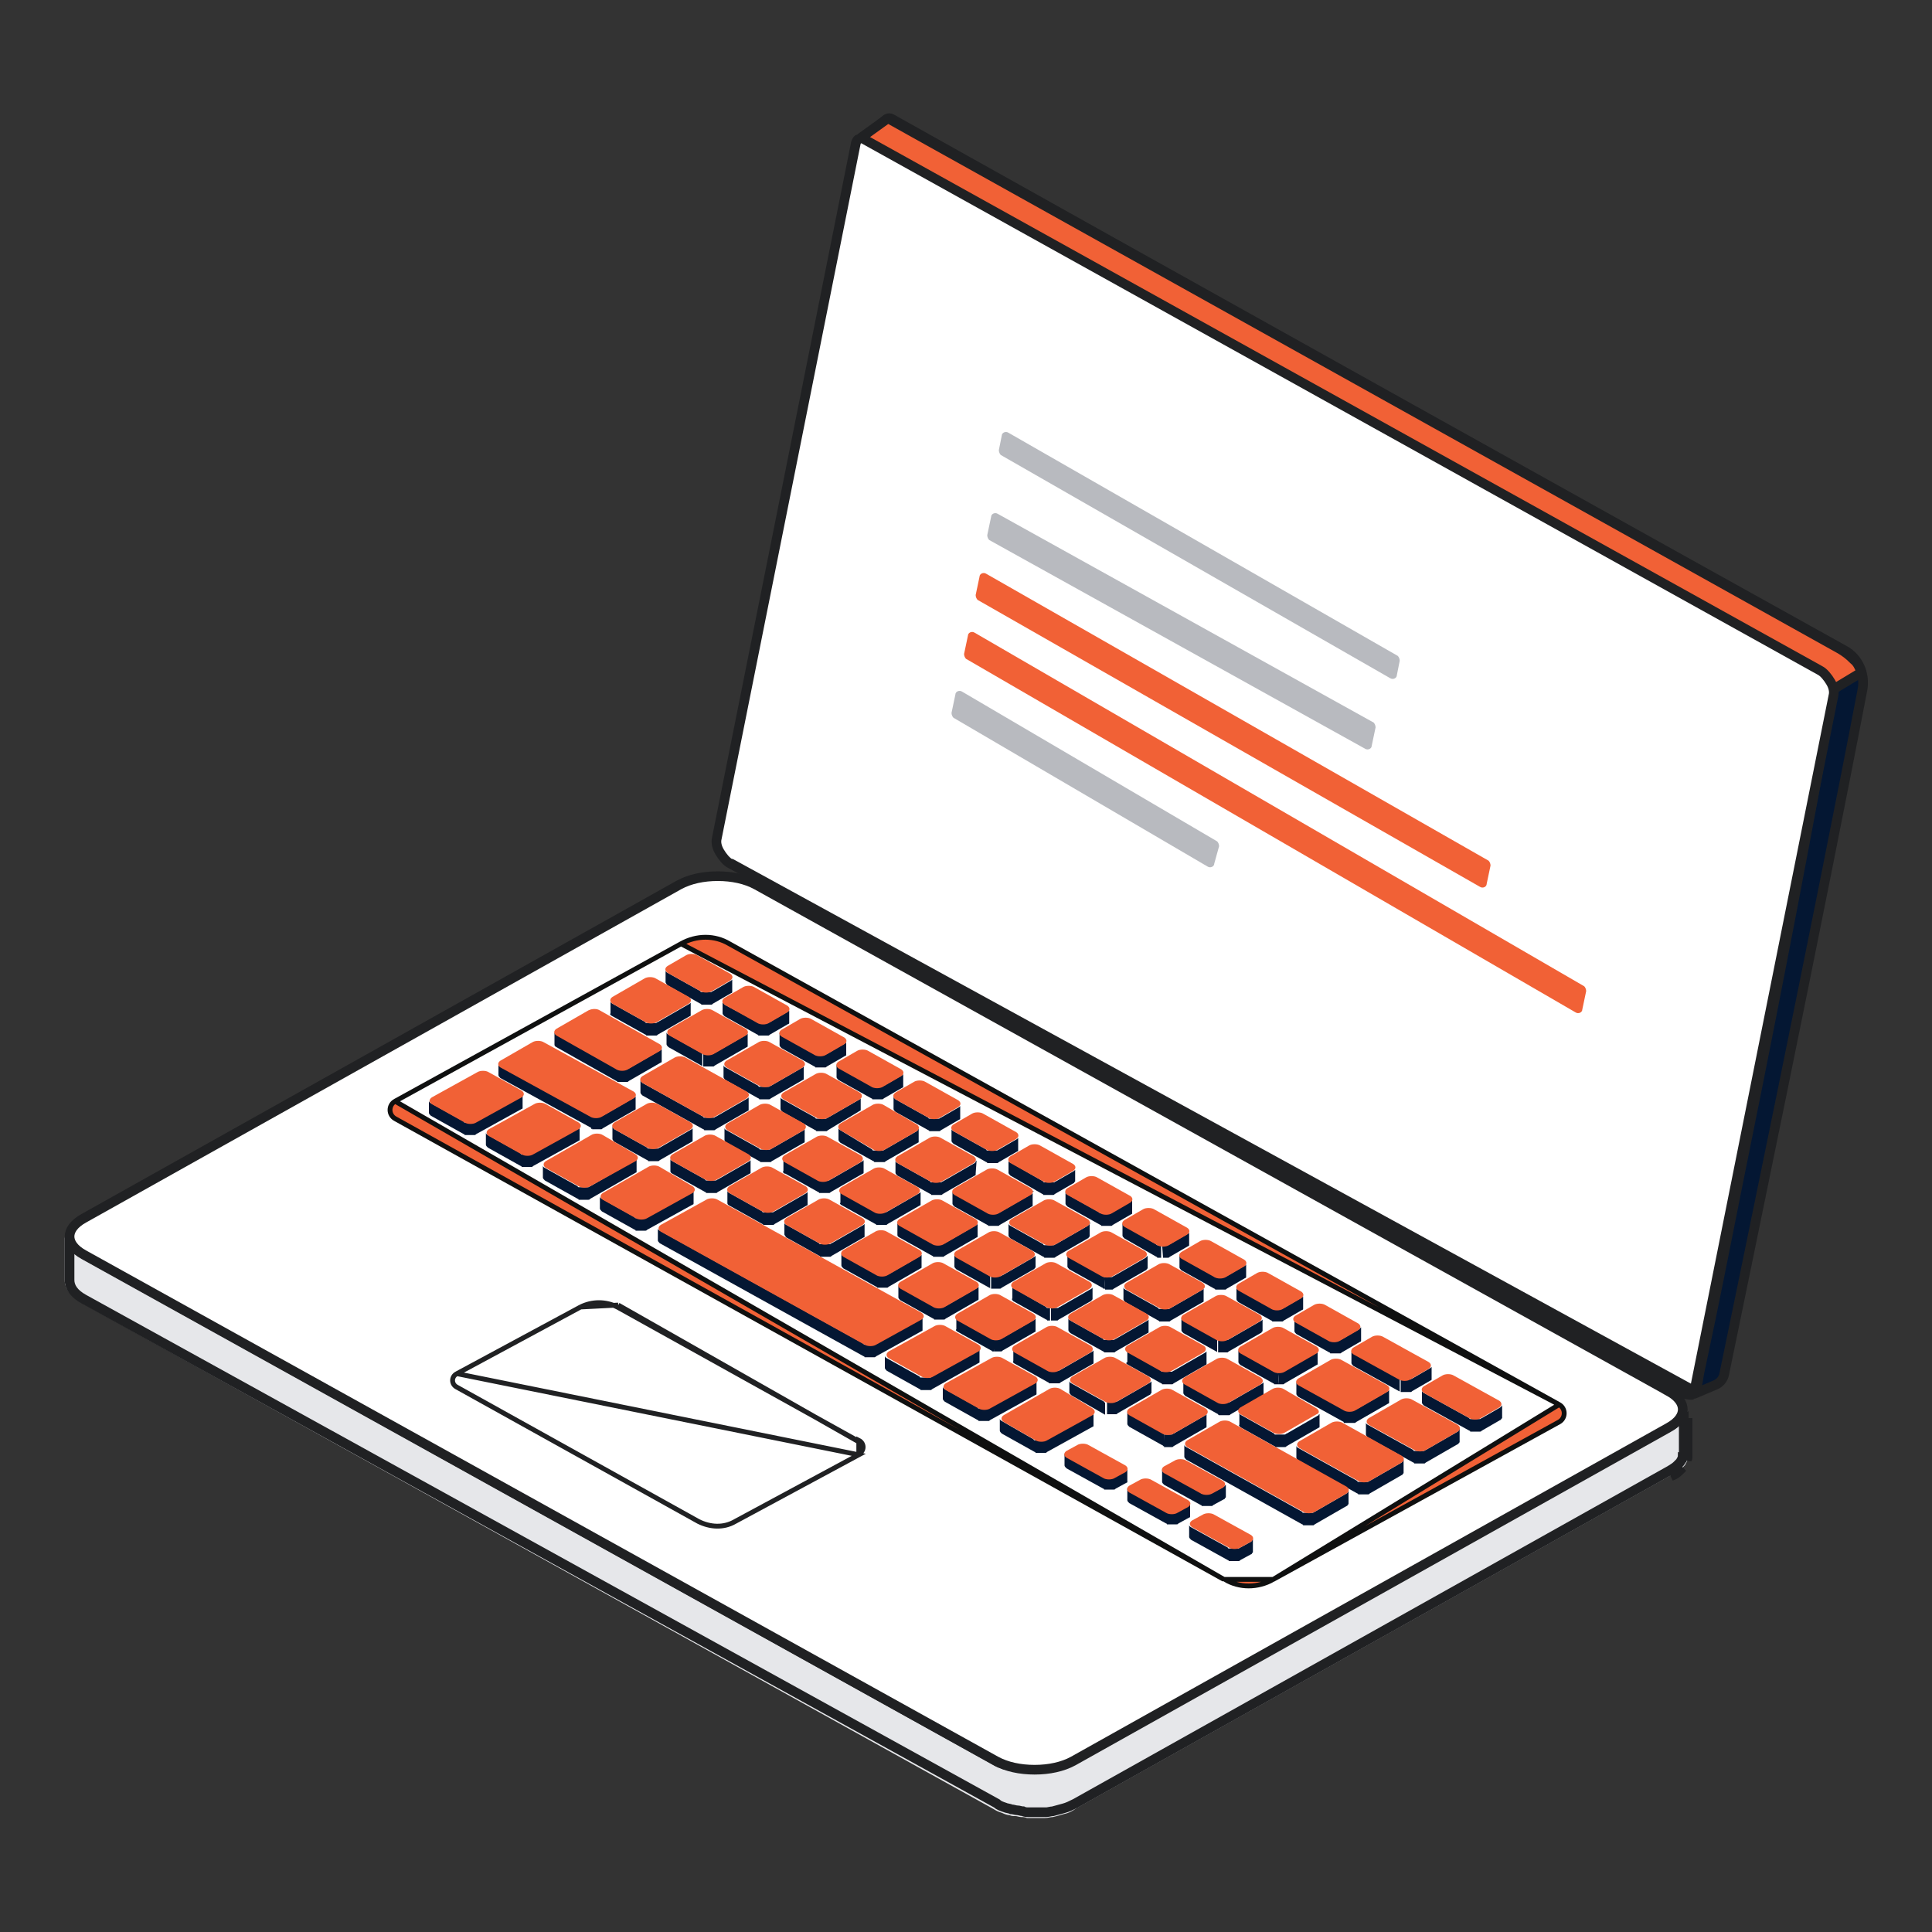 <?xml version="1.0" encoding="utf-8"?>
<!-- Generator: Adobe Illustrator 26.5.0, SVG Export Plug-In . SVG Version: 6.00 Build 0)  -->
<svg version="1.1" id="Layer_1" xmlns="http://www.w3.org/2000/svg" xmlns:xlink="http://www.w3.org/1999/xlink" x="0px" y="0px"
	 viewBox="0 0 200 200" style="enable-background:new 0 0 200 200;" xml:space="preserve">
<rect x="0" y="0" width="200" height="200" fill="#333333" stroke="none"/>
<style type="text/css">
	.st0{fill:#041733;stroke:#202123;}
	.st1{fill:#F16136;stroke:#202123;stroke-linejoin:round;}
	.st2{fill:#FFFFFF;stroke:#202123;stroke-linejoin:round;}
	.st3{fill:#E6E7EA;}
	.st4{fill:none;stroke:#202123;}
	.st5{fill:#FFFFFF;stroke:#202123;}
	.st6{fill:#F16136;stroke:#0F1010;stroke-width:0.5;}
	.st7{fill:#FFFFFF;stroke:#202123;stroke-width:0.5;}
	.st8{fill:#041733;}
	.st9{fill:#F16136;}
	.st10{fill:#B8BABF;}
</style>
<path class="st0" d="M89.5,14.2C89.5,14.2,89.5,14.2,89.5,14.2l2.3-1.9c0.2-0.1,0.3-0.1,0.5,0c22.3,12.5,84.7,47.3,98.6,55
	c1.5,0.8,2.2,2.5,1.9,4.1c-4.4,23-12.8,63.5-14.3,70.8c-0.1,0.6-0.5,1-1,1.2l-1.9,0.8c0,0-0.1-0.1-0.1-0.1l0.1-0.3
	c0.1-0.4,0.2-0.9,0.3-1.6c0.3-1.4,0.7-3.3,1.2-5.7c1-4.8,2.3-11.5,3.8-18.9c3-14.8,6.4-32.5,8.4-43.8l0,0l0.3-1.9l0-0.2l-0.1-0.2
	l-0.4,0.3l0.4-0.3v0l0,0v0l0,0l0,0l0,0c0,0,0-0.1-0.1-0.1c-0.1-0.1-0.2-0.2-0.3-0.4c-0.2-0.3-0.5-0.6-0.7-0.8c0,0,0,0-0.1,0
	c0,0,0,0,0,0c0,0,0,0,0,0c0,0,0,0-0.1,0c-0.1,0-0.1-0.1-0.2-0.1c-0.2-0.1-0.5-0.3-0.8-0.5c-0.7-0.4-1.8-1-3.1-1.8
	c-2.7-1.5-6.5-3.6-11.1-6.2c-9.1-5.1-21.3-11.9-33.4-18.7c-12.1-6.8-24.3-13.6-33.3-18.6c-4.5-2.5-8.3-4.7-11-6.1l-3.1-1.7l-0.8-0.5
	l-0.2-0.1l-0.1,0l0,0l0,0c0,0,0,0-0.2,0.4l0.2-0.4l0,0l0,0c-0.1,0-0.2-0.1-0.4-0.3c-0.2-0.2-0.5-0.4-0.7-0.6
	C89.8,14.5,89.6,14.4,89.5,14.2z"/>
<path class="st1" d="M192.7,69.6l-5.3,3.2c0-0.1-0.1-0.1-0.1-0.2c-0.1-0.1-0.1-0.3-0.2-0.5c-0.1-0.3-0.3-0.5-0.4-0.8
	c-0.1-0.2-0.2-0.4-0.3-0.5c0-0.1-0.1-0.2-0.2-0.2c-0.1-0.1-0.1-0.1-0.2-0.2c0,0,0,0,0,0L90.2,15.8c0,0,0,0,0,0c0,0,0,0-0.1-0.1
	c0-0.1-0.1-0.1-0.2-0.2c-0.1-0.2-0.2-0.4-0.4-0.7c0,0,0,0,0,0c-0.1-0.2-0.2-0.4-0.3-0.6l2.5-1.8c0.1-0.1,0.3-0.1,0.5,0l98.3,54.8
	c0.5,0.3,0.9,0.6,1.3,1l0.1,0.1C192.3,68.6,192.5,69.1,192.7,69.6z"/>
<path class="st2" d="M175.4,144L175.4,144l14.4-72c0,0,0,0,0,0c0.1-0.4,0-0.9-0.3-1.4c-0.3-0.5-0.7-1-1.1-1.2L89.6,14.5l0,0
	c-0.3-0.2-0.5-0.2-0.7-0.1c-0.1,0-0.2,0.1-0.3,0.4l0,0l-14.4,72c0,0,0,0,0,0c-0.1,0.4,0,0.9,0.3,1.4c0.3,0.5,0.7,1,1.1,1.2
	L175.4,144z M175.4,144c-0.1,0.3-0.2,0.3-0.3,0.4c-0.1,0-0.3,0-0.7-0.1L75.7,89.4L175.4,144z"/>
<path class="st3" d="M174.7,146c0,0.1,0,0.2,0,0.3c0,0.1-0.1,0.2-0.1,0.3c0,0.1-0.1,0.2-0.2,0.3c-0.1,0.1-0.1,0.2-0.2,0.3
	c-0.1,0.1-0.2,0.3-0.4,0.4c-0.2,0.2-0.5,0.4-0.8,0.5c0,0,0,0-0.1,0l-61.6,34.5c-0.4,0.2-0.8,0.4-1.3,0.6c-0.4,0.1-0.7,0.2-1.1,0.3
	c-0.3,0-0.5,0.1-0.8,0.1c-0.2,0-0.4,0-0.7,0c-0.2,0-0.4,0-0.6,0c-0.2,0-0.4,0-0.6,0c-0.2,0-0.4,0-0.6-0.1c-0.2,0-0.4-0.1-0.6-0.1
	c-0.2,0-0.4-0.1-0.6-0.1c-0.3-0.1-0.5-0.1-0.7-0.2c-0.3-0.1-0.6-0.2-0.9-0.4L8.5,130.3c-1.2-0.7-1.8-1.5-1.8-2.4l0,4.6
	c0,0.9,0.6,1.7,1.8,2.4l94.4,52.4c0.3,0.2,0.6,0.3,0.9,0.4c0.2,0.1,0.5,0.2,0.7,0.2c0.2,0.1,0.4,0.1,0.6,0.1c0.2,0,0.4,0.1,0.6,0.1
	c0.2,0,0.4,0,0.6,0.1c0.2,0,0.4,0,0.6,0c0.2,0,0.4,0,0.6,0c0.2,0,0.4,0,0.7,0c0.3,0,0.5-0.1,0.8-0.1c0.4-0.1,0.8-0.2,1.1-0.3
	c0.5-0.1,0.9-0.3,1.3-0.6l61.6-34.5c0,0,0,0,0.1,0c0.3-0.2,0.5-0.4,0.8-0.5c0.1-0.1,0.3-0.3,0.4-0.4c0.1-0.1,0.2-0.2,0.2-0.3
	c0.1-0.1,0.1-0.2,0.2-0.3c0-0.1,0.1-0.2,0.1-0.3c0-0.1,0-0.2,0-0.3c0,0,0,0,0-0.1L174.7,146C174.8,146,174.7,146,174.7,146z"/>
<path class="st4" d="M174.7,150.5L174.7,150.5c0,0.2,0,0.3,0,0.4c0,0.1-0.1,0.2-0.1,0.3L174.7,150.5z M174.7,150.5l0-3.7
	L174.7,150.5z M173.8,152.3c-0.2,0.2-0.5,0.4-0.8,0.5c0,0,0,0,0,0c0,0,0,0,0,0L173.8,152.3z M173.8,152.3c0.1-0.1,0.3-0.3,0.4-0.4
	L173.8,152.3z M7.2,128.5c0.3,0,0.7,0.1,1.3,0.2c1.2,0.2,3,0.4,5.3,0.8c4.6,0.7,11.1,1.6,18.9,2.7c15.6,2.2,36.5,5.1,57.4,7.8
	c20.9,2.7,41.9,5.2,57.7,6.5c7.9,0.7,14.6,1.1,19.3,1.1c2.4,0,4.3-0.1,5.6-0.3c0.6-0.1,1.2-0.2,1.6-0.4l0,3.5v0l0,0l0,0l0,0v0l0,0
	l0,0l0,0l0,0v0l0,0l0,0l0,0l0,0v0l0,0l0,0l0,0l0,0v0l0,0l0,0l0,0v0l0,0l0,0l0,0l0,0v0l0,0l0,0l0,0l0,0v0l0,0l0,0l0,0l0,0v0l0,0l0,0
	l0,0v0l0,0l0,0l0,0l0,0v0l0,0l0,0l0,0l0,0v0l0,0l0,0l0,0l0,0v0l0,0l0,0l0,0l0,0v0l0,0l0,0l0,0v0l0,0l0,0l0,0l0,0v0l0,0l0,0l0,0l0,0
	v0l0,0l0,0l0,0l0,0v0l0,0l0,0l0,0l0,0v0l0,0l0,0l0,0v0l0,0l0,0l0,0l0,0v0l0,0l0,0l0,0l0,0v0l0,0l0,0l0,0l0,0v0l0,0l0,0l0,0l0,0v0
	l0,0l0,0l0,0v0l0,0l0,0l0,0l0,0v0l0,0l0,0l0,0l0,0v0l0,0l0,0l0,0l0,0v0l0,0l0,0l0,0l0,0v0l0,0l0,0l0,0v0l0,0l0,0l0,0l0,0v0l0,0l0,0
	l0,0l0,0v0l0,0l0,0l0,0l0,0v0l0,0l0,0l0,0v0l0,0l0,0l0,0l0,0v0l0,0l0,0l0,0l0,0v0l0,0l0,0l0,0l0,0v0l0,0l0,0l0,0l0,0v0l0,0l0,0l0,0
	v0l0,0l0,0l0,0l0,0v0l0,0l0,0l0,0l0,0v0l0,0l0,0l0,0l0,0v0l0,0l0,0l0,0l0,0v0l0,0l0,0l0,0v0l0,0l0,0l0,0l0,0v0l0,0l0,0l0,0l0,0v0
	l0,0l0,0l0,0l0,0v0l0,0l0,0l0,0l0,0v0l0,0l0,0l0,0v0l0,0l0,0l0,0l0,0v0l0,0l0,0l0,0l0,0v0l0,0l0,0l0,0l0,0v0l0,0l0,0l0,0v0l0,0l0,0
	l0,0l0,0v0l0,0l0,0l0,0c0,0.1,0,0.1,0,0.2c0,0.1,0,0.2-0.1,0.2l0,0c0,0.1-0.1,0.2-0.1,0.3c-0.1,0.1-0.1,0.2-0.2,0.3
	c-0.1,0.1-0.2,0.2-0.3,0.3l0,0c-0.2,0.2-0.4,0.3-0.7,0.5c0,0,0,0,0,0c0,0,0,0,0,0l0,0l0,0l0,0l0,0l0,0l0,0l-61.6,34.5h0
	c-0.4,0.2-0.8,0.4-1.2,0.5c-0.4,0.1-0.7,0.2-1.1,0.3c-0.2,0-0.5,0.1-0.7,0.1c-0.2,0-0.4,0-0.6,0h0c-0.2,0-0.4,0-0.6,0
	c-0.2,0-0.4,0-0.6,0c-0.2,0-0.4,0-0.6-0.1c-0.2,0-0.4-0.1-0.6-0.1l0,0c-0.2,0-0.4-0.1-0.6-0.1l0,0l0,0c-0.2-0.1-0.5-0.1-0.7-0.2
	c-0.3-0.1-0.6-0.2-0.8-0.4l0,0L8.7,134.5c0,0,0,0,0,0c-1.1-0.6-1.5-1.3-1.5-2c0,0,0,0,0,0L7.2,128.5z"/>
<path class="st5" d="M172.7,144l0.2-0.4L172.7,144c1.1,0.6,1.5,1.3,1.5,1.9c0,0.6-0.4,1.3-1.5,1.9l-61.6,34.5l0,0
	c-1.1,0.6-2.5,0.9-4,0.9c-1.5,0-2.9-0.3-4-0.9l0,0L8.7,129.9h0c-1.1-0.6-1.5-1.3-1.5-1.9c0-0.6,0.4-1.3,1.5-1.9c0,0,0,0,0,0
	l61.6-34.5h0c1.1-0.6,2.5-0.9,4-0.9c1.5,0,2.9,0.3,4,0.9l0,0L172.7,144z"/>
<path class="st6" d="M40.9,114L40.9,114c-0.7,0.4-0.7,1.4,0,1.8h0l85.8,47.7L40.9,114z M40.9,114l29.6-16.3l0,0 M40.9,114l29.6-16.3
	 M70.5,97.7c1.6-0.9,3.5-0.9,5,0l85.9,47.7l0,0 M70.5,97.7l90.9,47.7 M161.4,145.4c0.7,0.4,0.7,1.4,0,1.8l-29.6,16.3h0 M161.4,145.4
	l-29.6,18.1 M131.8,163.5c-1.6,0.9-3.5,0.9-5,0L131.8,163.5z"/>
<path class="st7" d="M47.3,142.2L47.3,142.2c-0.6,0.3-0.6,1.1,0,1.4c0,0,0,0,0,0l25,13.9c1.2,0.6,2.6,0.7,3.8,0h0l12.8-6.9
	L47.3,142.2z M47.3,142.2l12.8-6.9h0 M47.3,142.2l12.8-6.9 M60.1,135.3c1.2-0.6,2.6-0.6,3.8,0l0.1-0.2 M60.1,135.3l3.9-0.2
	 M64,135.1l-0.1,0.2l25,13.9h0 M64,135.1l24.8,14.1 M88.9,149.1c0.6,0.3,0.6,1.1,0,1.4L88.9,149.1z"/>
<path class="st8" d="M69.1,102l3.4,1.9c0,0,0.1,0,0.1,0.1c0,0,0.1,0,0.1,0c0,0,0.1,0,0.1,0c0,0,0.1,0,0.1,0c0,0,0.1,0,0.1,0
	c0,0,0.1,0,0.1,0c0,0,0.1,0,0.1,0c0,0,0.1,0,0.1,0c0,0,0.1,0,0.1,0c0.1,0,0.1,0,0.2,0c0.1,0,0.1,0,0.2-0.1l1.9-1.1c0,0,0,0,0,0
	c0,0,0.1,0,0.1-0.1c0,0,0,0,0-0.1c0,0,0,0,0,0c0,0,0,0,0,0c0,0,0,0,0,0c0,0,0,0,0,0v0l0-1.3v0c0,0,0,0,0,0c0,0,0,0,0,0c0,0,0,0,0,0
	c0,0,0,0,0,0c0,0,0,0,0,0.1c0,0-0.1,0.1-0.1,0.1c0,0,0,0,0,0l-1.9,1.1c-0.1,0-0.1,0.1-0.2,0.1c0,0-0.1,0-0.2,0c0,0-0.1,0-0.1,0
	c0,0-0.1,0-0.1,0c0,0-0.1,0-0.1,0c0,0-0.1,0-0.1,0c0,0-0.1,0-0.1,0c0,0-0.1,0-0.1,0c0,0-0.1,0-0.1,0c0,0-0.1,0-0.1,0
	c0,0-0.1,0-0.1-0.1l-3.4-1.9c-0.2-0.1-0.2-0.2-0.2-0.3l0,1.3C68.9,101.7,69,101.9,69.1,102z"/>
<path class="st8" d="M74.8,103.6l0,1.3c0,0.1,0.1,0.2,0.2,0.3l3.4,1.9c0,0,0.1,0,0.1,0.1c0,0,0.1,0,0.1,0c0,0,0.1,0,0.1,0
	c0,0,0.1,0,0.1,0c0,0,0.1,0,0.1,0c0,0,0.1,0,0.1,0c0,0,0.1,0,0.1,0c0,0,0.1,0,0.1,0c0,0,0.1,0,0.1,0c0.1,0,0.1,0,0.2,0
	c0.1,0,0.1,0,0.2-0.1l1.9-1.1c0,0,0,0,0,0c0,0,0.1,0,0.1-0.1c0,0,0,0,0-0.1c0,0,0,0,0,0c0,0,0,0,0,0c0,0,0,0,0,0c0,0,0,0,0,0v0
	l0-1.3v0c0,0,0,0,0,0c0,0,0,0,0,0c0,0,0,0,0,0c0,0,0,0,0,0c0,0,0,0,0,0.1c0,0-0.1,0.1-0.1,0.1c0,0,0,0,0,0l-1.9,1.1
	c-0.1,0-0.1,0.1-0.2,0.1c0,0-0.1,0-0.2,0c0,0-0.1,0-0.1,0c0,0-0.1,0-0.1,0c0,0-0.1,0-0.1,0c0,0-0.1,0-0.1,0c0,0-0.1,0-0.1,0
	c0,0-0.1,0-0.1,0c0,0-0.1,0-0.1,0c0,0-0.1,0-0.1,0c0,0-0.1,0-0.1-0.1L75,104C74.9,103.9,74.8,103.7,74.8,103.6z"/>
<path class="st8" d="M80.7,106.9l0,1.3c0,0.1,0.1,0.2,0.2,0.3l3.4,1.9c0,0,0.1,0,0.1,0.1c0,0,0.1,0,0.1,0c0,0,0.1,0,0.1,0
	c0,0,0.1,0,0.1,0c0,0,0.1,0,0.1,0c0,0,0.1,0,0.1,0c0,0,0.1,0,0.1,0c0,0,0.1,0,0.1,0c0,0,0.1,0,0.1,0c0.1,0,0.1,0,0.2,0
	c0.1,0,0.1,0,0.2-0.1l1.9-1.1c0,0,0,0,0,0c0,0,0.1,0,0.1-0.1c0,0,0,0,0-0.1c0,0,0,0,0,0c0,0,0,0,0,0c0,0,0,0,0,0c0,0,0,0,0,0v0
	l0-1.3v0c0,0,0,0,0,0c0,0,0,0,0,0c0,0,0,0,0,0c0,0,0,0,0,0c0,0,0,0,0,0.1c0,0-0.1,0.1-0.1,0.1c0,0,0,0,0,0l-1.9,1.1
	c-0.1,0-0.1,0.1-0.2,0.1c0,0-0.1,0-0.2,0c0,0-0.1,0-0.1,0c0,0-0.1,0-0.1,0c0,0-0.1,0-0.1,0c0,0-0.1,0-0.1,0c0,0-0.1,0-0.1,0
	c0,0-0.1,0-0.1,0c0,0-0.1,0-0.1,0c0,0-0.1,0-0.1,0c0,0-0.1,0-0.1-0.1l-3.4-1.9C80.8,107.2,80.7,107,80.7,106.9z"/>
<path class="st8" d="M86.6,110.2l0,1.3c0,0.1,0.1,0.2,0.2,0.3l3.4,1.9c0,0,0.1,0,0.1,0.1c0,0,0.1,0,0.1,0c0,0,0.1,0,0.1,0
	c0,0,0.1,0,0.1,0c0,0,0.1,0,0.1,0c0,0,0.1,0,0.1,0c0,0,0.1,0,0.1,0s0.1,0,0.1,0c0,0,0.1,0,0.1,0c0.1,0,0.1,0,0.2,0
	c0.1,0,0.1,0,0.2-0.1l1.9-1.1c0,0,0,0,0,0c0,0,0.1,0,0.1-0.1c0,0,0,0,0-0.1s0,0,0,0c0,0,0,0,0,0c0,0,0,0,0,0s0,0,0,0v0l0-1.3v0
	c0,0,0,0,0,0c0,0,0,0,0,0c0,0,0,0,0,0c0,0,0,0,0,0c0,0,0,0,0,0.1c0,0-0.1,0.1-0.1,0.1c0,0,0,0,0,0l-1.9,1.1c-0.1,0-0.1,0.1-0.2,0.1
	c0,0-0.1,0-0.2,0c0,0-0.1,0-0.1,0c0,0-0.1,0-0.1,0c0,0-0.1,0-0.1,0c0,0-0.1,0-0.1,0c0,0-0.1,0-0.1,0c0,0-0.1,0-0.1,0
	c0,0-0.1,0-0.1,0c0,0-0.1,0-0.1,0c0,0-0.1,0-0.1-0.1l-3.4-1.9C86.7,110.4,86.6,110.3,86.6,110.2z"/>
<path class="st8" d="M92.5,113.5l0,1.3c0,0.1,0.1,0.2,0.2,0.3l3.4,1.9c0,0,0.1,0,0.1,0.1c0,0,0.1,0,0.1,0c0,0,0.1,0,0.1,0
	c0,0,0.1,0,0.1,0c0,0,0.1,0,0.1,0c0,0,0.1,0,0.1,0c0,0,0.1,0,0.1,0c0,0,0.1,0,0.1,0c0,0,0.1,0,0.1,0c0.1,0,0.1,0,0.2,0
	c0.1,0,0.1,0,0.2-0.1l1.9-1.1c0,0,0,0,0,0c0,0,0.1,0,0.1-0.1c0,0,0,0,0-0.1c0,0,0,0,0,0c0,0,0,0,0,0c0,0,0,0,0,0c0,0,0,0,0,0v0
	l0-1.3v0c0,0,0,0,0,0c0,0,0,0,0,0c0,0,0,0,0,0c0,0,0,0,0,0c0,0,0,0,0,0.1c0,0-0.1,0.1-0.1,0.1c0,0,0,0,0,0l-1.9,1.1
	c-0.1,0-0.1,0.1-0.2,0.1c0,0-0.1,0-0.2,0c0,0-0.1,0-0.1,0c0,0-0.1,0-0.1,0c0,0-0.1,0-0.1,0c0,0-0.1,0-0.1,0c0,0-0.1,0-0.1,0
	c0,0-0.1,0-0.1,0c0,0-0.1,0-0.1,0c0,0-0.1,0-0.1,0c0,0-0.1,0-0.1-0.1l-3.4-1.9C92.6,113.7,92.5,113.6,92.5,113.5z"/>
<path class="st8" d="M98.5,116.8l0,1.3c0,0.1,0.1,0.2,0.2,0.3l3.4,1.9c0,0,0.1,0,0.1,0.1c0,0,0.1,0,0.1,0c0,0,0.1,0,0.1,0
	c0,0,0.1,0,0.1,0c0,0,0.1,0,0.1,0c0,0,0.1,0,0.1,0c0,0,0.1,0,0.1,0s0.1,0,0.1,0c0,0,0.1,0,0.1,0c0.1,0,0.1,0,0.2,0
	c0.1,0,0.1,0,0.2-0.1l1.9-1.1c0,0,0,0,0,0c0,0,0.1,0,0.1-0.1c0,0,0,0,0-0.1c0,0,0,0,0,0c0,0,0,0,0,0c0,0,0,0,0,0c0,0,0,0,0,0v0
	l0-1.3v0c0,0,0,0,0,0c0,0,0,0,0,0c0,0,0,0,0,0s0,0,0,0c0,0,0,0,0,0.1c0,0-0.1,0.1-0.1,0.1c0,0,0,0,0,0l-1.9,1.1
	c-0.1,0-0.1,0.1-0.2,0.1c0,0-0.1,0-0.2,0c0,0-0.1,0-0.1,0c0,0-0.1,0-0.1,0c0,0-0.1,0-0.1,0c0,0-0.1,0-0.1,0c0,0-0.1,0-0.1,0
	c0,0-0.1,0-0.1,0c0,0-0.1,0-0.1,0c0,0-0.1,0-0.1,0c0,0-0.1,0-0.1-0.1l-3.4-1.9C98.5,117,98.5,116.9,98.5,116.8z"/>
<path class="st8" d="M104.4,120.1l0,1.3c0,0.1,0.1,0.2,0.2,0.3l3.3,1.9c0,0,0.1,0,0.1,0.1c0,0,0.1,0,0.1,0c0,0,0.1,0,0.1,0
	c0,0,0.1,0,0.1,0c0,0,0.1,0,0.1,0c0,0,0.1,0,0.1,0c0,0,0.1,0,0.1,0c0,0,0.1,0,0.1,0c0,0,0.1,0,0.1,0c0.1,0,0.1,0,0.2,0
	c0.1,0,0.1,0,0.2-0.1l1.9-1.1c0,0,0,0,0,0c0,0,0.1,0,0.1-0.1c0,0,0,0,0.1-0.1c0,0,0,0,0,0c0,0,0,0,0,0c0,0,0,0,0,0c0,0,0,0,0,0v0
	l0-1.3v0c0,0,0,0,0,0c0,0,0,0,0,0c0,0,0,0,0,0c0,0,0,0,0,0c0,0,0,0,0,0.1c0,0-0.1,0.1-0.1,0.1c0,0,0,0,0,0l-1.9,1.1
	c-0.1,0-0.1,0.1-0.2,0.1c0,0-0.1,0-0.2,0c0,0-0.1,0-0.1,0c0,0-0.1,0-0.1,0s-0.1,0-0.1,0c0,0-0.1,0-0.1,0c0,0-0.1,0-0.1,0
	c0,0-0.1,0-0.1,0c0,0-0.1,0-0.1,0c0,0-0.1,0-0.1,0c0,0-0.1,0-0.1-0.1l-3.3-1.9C104.4,120.3,104.4,120.2,104.4,120.1z"/>
<path class="st8" d="M110.3,123.3l0,1.3c0,0.1,0.1,0.2,0.2,0.3l3.4,1.9c0,0,0.1,0,0.1,0.1c0,0,0.1,0,0.1,0c0,0,0.1,0,0.1,0
	c0,0,0.1,0,0.1,0c0,0,0.1,0,0.1,0s0.1,0,0.1,0c0,0,0.1,0,0.1,0c0,0,0.1,0,0.1,0c0,0,0.1,0,0.1,0c0.1,0,0.1,0,0.2,0
	c0.1,0,0.1,0,0.2-0.1l1.9-1.1c0,0,0,0,0,0c0,0,0.1,0,0.1-0.1c0,0,0,0,0-0.1c0,0,0,0,0,0c0,0,0,0,0,0c0,0,0,0,0,0c0,0,0,0,0,0v0
	l0-1.3v0c0,0,0,0,0,0c0,0,0,0,0,0c0,0,0,0,0,0c0,0,0,0,0,0c0,0,0,0-0.1,0.1c0,0-0.1,0.1-0.1,0.1c0,0,0,0,0,0l-1.9,1.1
	c-0.1,0-0.1,0.1-0.2,0.1c0,0-0.1,0-0.2,0c0,0-0.1,0-0.1,0c0,0-0.1,0-0.1,0c0,0-0.1,0-0.1,0c0,0-0.1,0-0.1,0c0,0-0.1,0-0.1,0
	c0,0-0.1,0-0.1,0c0,0-0.1,0-0.1,0c0,0-0.1,0-0.1,0c0,0-0.1,0-0.1-0.1l-3.4-1.9C110.4,123.6,110.3,123.5,110.3,123.3z"/>
<path class="st8" d="M116.2,126.6l0,1.3c0,0.1,0.1,0.2,0.2,0.3l3.3,1.9c0,0,0.1,0,0.1,0.1c0,0,0.1,0,0.1,0c0,0,0.1,0,0.1,0
	c0,0,0.1,0,0.1,0c0,0,0.1,0,0.1,0l0-1.3c0,0-0.1,0-0.1,0c0,0-0.1,0-0.1,0c0,0-0.1,0-0.1,0c0,0-0.1,0-0.1,0c0,0-0.1,0-0.1-0.1
	l-3.3-1.9C116.3,126.9,116.2,126.7,116.2,126.6z"/>
<path class="st8" d="M120.4,130.2C120.4,130.2,120.4,130.2,120.4,130.2c0.1,0,0.1,0,0.2,0c0,0,0.1,0,0.1,0c0.1,0,0.1,0,0.2,0
	c0.1,0,0.1,0,0.2-0.1l1.9-1.1c0,0,0,0,0,0c0,0,0.1,0,0.1-0.1c0,0,0,0,0-0.1c0,0,0,0,0,0c0,0,0,0,0,0c0,0,0,0,0,0c0,0,0,0,0,0v0
	l0-1.3v0c0,0,0,0,0,0c0,0,0,0,0,0c0,0,0,0,0,0c0,0,0,0,0,0c0,0,0,0,0,0.1c0,0-0.1,0.1-0.1,0.1c0,0,0,0,0,0l-1.9,1.1
	c-0.1,0-0.1,0.1-0.2,0.1c-0.1,0-0.1,0-0.2,0c0,0-0.1,0-0.1,0c0,0-0.1,0-0.1,0s-0.1,0-0.1,0c0,0-0.1,0-0.1,0L120.4,130.2
	C120.3,130.2,120.3,130.2,120.4,130.2z"/>
<path class="st8" d="M122.1,129.9l0,1.3c0,0.1,0.1,0.2,0.2,0.3l3.4,1.9c0,0,0.1,0,0.1,0.1c0,0,0.1,0,0.1,0c0,0,0.1,0,0.1,0
	c0,0,0.1,0,0.1,0c0,0,0.1,0,0.1,0c0,0,0.1,0,0.1,0c0,0,0.1,0,0.1,0c0,0,0.1,0,0.1,0c0,0,0.1,0,0.1,0c0.1,0,0.1,0,0.2,0
	c0.1,0,0.1,0,0.2-0.1l1.9-1.1c0,0,0,0,0,0c0,0,0.1,0,0.1-0.1c0,0,0,0,0-0.1c0,0,0,0,0,0c0,0,0,0,0,0c0,0,0,0,0,0s0,0,0,0v0l0-1.3v0
	c0,0,0,0,0,0c0,0,0,0,0,0c0,0,0,0,0,0c0,0,0,0,0,0c0,0,0,0,0,0.1c0,0-0.1,0.1-0.1,0.1c0,0,0,0,0,0l-1.9,1.1c-0.1,0-0.1,0.1-0.2,0.1
	c0,0-0.1,0-0.2,0c0,0-0.1,0-0.1,0c0,0-0.1,0-0.1,0s-0.1,0-0.1,0c0,0-0.1,0-0.1,0c0,0-0.1,0-0.1,0c0,0-0.1,0-0.1,0c0,0-0.1,0-0.1,0
	c0,0-0.1,0-0.1,0c0,0-0.1,0-0.1-0.1l-3.4-1.9C122.2,130.2,122.1,130,122.1,129.9z"/>
<path class="st8" d="M128,133.2l0,1.3c0,0.1,0.1,0.2,0.2,0.3l3.4,1.9c0,0,0.1,0,0.1,0.1c0,0,0.1,0,0.1,0c0,0,0.1,0,0.1,0
	c0,0,0.1,0,0.1,0c0,0,0.1,0,0.1,0c0,0,0.1,0,0.1,0c0,0,0.1,0,0.1,0c0,0,0.1,0,0.1,0c0,0,0.1,0,0.1,0c0.1,0,0.1,0,0.2,0
	c0.1,0,0.1,0,0.2-0.1l1.9-1.1c0,0,0,0,0,0c0,0,0.1,0,0.1-0.1c0,0,0,0,0-0.1c0,0,0,0,0,0c0,0,0,0,0,0c0,0,0,0,0,0c0,0,0,0,0,0v0
	l0-1.3v0c0,0,0,0,0,0c0,0,0,0,0,0c0,0,0,0,0,0c0,0,0,0,0,0c0,0,0,0,0,0.1c0,0-0.1,0.1-0.1,0.1c0,0,0,0,0,0l-1.9,1.1
	c-0.1,0-0.1,0.1-0.2,0.1c0,0-0.1,0-0.2,0c0,0-0.1,0-0.1,0c0,0-0.1,0-0.1,0c0,0-0.1,0-0.1,0c0,0-0.1,0-0.1,0c0,0-0.1,0-0.1,0
	c0,0-0.1,0-0.1,0c0,0-0.1,0-0.1,0c0,0-0.1,0-0.1,0c0,0-0.1,0-0.1-0.1l-3.4-1.9C128.1,133.4,128,133.3,128,133.2z"/>
<path class="st8" d="M134,136.5l0,1.3c0,0.1,0.1,0.2,0.2,0.3l3.4,1.9c0,0,0.1,0,0.1,0.1c0,0,0.1,0,0.1,0c0,0,0.1,0,0.1,0
	c0,0,0.1,0,0.1,0c0,0,0.1,0,0.1,0c0,0,0.1,0,0.1,0c0,0,0.1,0,0.1,0s0.1,0,0.1,0c0,0,0.1,0,0.1,0c0.1,0,0.1,0,0.2,0
	c0.1,0,0.1,0,0.2-0.1l1.9-1.1c0,0,0,0,0,0c0,0,0.1,0,0.1-0.1c0,0,0,0,0-0.1c0,0,0,0,0,0c0,0,0,0,0,0c0,0,0,0,0,0c0,0,0,0,0,0v0
	l0-1.3v0c0,0,0,0,0,0c0,0,0,0,0,0s0,0,0,0c0,0,0,0,0,0c0,0,0,0-0.1,0.1c0,0-0.1,0.1-0.1,0.1c0,0,0,0,0,0l-1.9,1.1
	c-0.1,0-0.1,0.1-0.2,0.1c-0.1,0-0.1,0-0.2,0c0,0-0.1,0-0.1,0c0,0-0.1,0-0.1,0c0,0-0.1,0-0.1,0c0,0-0.1,0-0.1,0c0,0-0.1,0-0.1,0
	c0,0-0.1,0-0.1,0c0,0-0.1,0-0.1,0c0,0-0.1,0-0.1,0c0,0-0.1,0-0.1-0.1l-3.4-1.9C134,136.7,134,136.6,134,136.5z"/>
<path class="st8" d="M140.1,140.1c-0.2-0.1-0.2-0.2-0.2-0.3l0,1.3c0,0.1,0.1,0.2,0.2,0.3l4.7,2.6c0,0,0.1,0,0.1,0.1l0-1.3
	c0,0-0.1,0-0.1-0.1L140.1,140.1z"/>
<path class="st8" d="M145.1,144.1C145.1,144.1,145.1,144.1,145.1,144.1c0.1,0,0.1,0,0.2,0c0,0,0.1,0,0.1,0c0,0,0.1,0,0.1,0
	c0,0,0.1,0,0.1,0c0,0,0.1,0,0.1,0c0,0,0.1,0,0.1,0c0.1,0,0.1,0,0.2,0c0.1,0,0.1,0,0.2-0.1l1.9-1.1c0,0,0,0,0,0c0,0,0.1,0,0.1-0.1
	c0,0,0,0,0-0.1c0,0,0,0,0,0c0,0,0,0,0,0c0,0,0,0,0,0c0,0,0,0,0,0v0l0-1.3v0c0,0,0,0,0,0c0,0,0,0,0,0c0,0,0,0,0,0c0,0,0,0,0,0
	c0,0,0,0,0,0.1c0,0-0.1,0.1-0.1,0.1c0,0,0,0,0,0l-1.9,1.1c-0.1,0-0.1,0.1-0.2,0.1c-0.1,0-0.1,0-0.2,0c0,0-0.1,0-0.1,0
	c0,0-0.1,0-0.1,0s-0.1,0-0.1,0c0,0-0.1,0-0.1,0c0,0-0.1,0-0.1,0c0,0-0.1,0-0.1,0c0,0-0.1,0-0.1,0c0,0-0.1,0-0.1,0l0,1.3
	C145,144.1,145,144.1,145.1,144.1z"/>
<path class="st8" d="M155.5,145.4C155.5,145.4,155.5,145.4,155.5,145.4C155.5,145.5,155.4,145.5,155.5,145.4c0,0.1,0,0.1,0,0.1
	c0,0,0,0,0,0c0,0,0,0-0.1,0.1c0,0-0.1,0.1-0.1,0.1c0,0,0,0,0,0l-1.9,1.1c-0.1,0-0.1,0.1-0.2,0.1c-0.1,0-0.1,0-0.2,0c0,0-0.1,0-0.1,0
	c0,0-0.1,0-0.1,0c0,0-0.1,0-0.1,0c0,0-0.1,0-0.1,0c0,0-0.1,0-0.1,0c0,0-0.1,0-0.1,0c0,0-0.1,0-0.1,0c0,0-0.1,0-0.1,0
	c0,0-0.1,0-0.1-0.1l-4.7-2.6c-0.2-0.1-0.2-0.2-0.2-0.3l0,1.3c0,0.1,0.1,0.2,0.2,0.3l4.7,2.6c0,0,0.1,0,0.1,0.1c0,0,0.1,0,0.1,0
	c0,0,0.1,0,0.1,0c0,0,0.1,0,0.1,0c0,0,0.1,0,0.1,0c0,0,0.1,0,0.1,0c0,0,0.1,0,0.1,0s0.1,0,0.1,0c0,0,0.1,0,0.1,0c0.1,0,0.1,0,0.2,0
	c0.1,0,0.1,0,0.2-0.1l1.9-1.1c0,0,0,0,0,0c0,0,0.1,0,0.1-0.1c0,0,0,0,0.1-0.1c0,0,0,0,0,0c0,0,0,0,0,0c0,0,0,0,0,0c0,0,0,0,0,0v0
	L155.5,145.4C155.5,145.4,155.5,145.4,155.5,145.4z"/>
<path class="st8" d="M63.4,105.2l3.4,1.9c0,0,0.1,0,0.1,0.1c0,0,0.1,0,0.1,0c0,0,0.1,0,0.1,0c0,0,0.1,0,0.1,0c0,0,0.1,0,0.1,0
	c0,0,0.1,0,0.1,0c0,0,0.1,0,0.1,0c0,0,0.1,0,0.1,0c0,0,0.1,0,0.1,0c0.1,0,0.1,0,0.2,0c0.1,0,0.1,0,0.2-0.1l3.3-1.9c0,0,0,0,0,0
	c0,0,0.1,0,0.1-0.1c0,0,0,0,0-0.1c0,0,0,0,0,0c0,0,0,0,0,0c0,0,0,0,0,0c0,0,0,0,0,0v0l0-1.3v0c0,0,0,0,0,0c0,0,0,0,0,0c0,0,0,0,0,0
	c0,0,0,0,0,0c0,0,0,0,0,0.1c0,0-0.1,0.1-0.1,0.1c0,0,0,0,0,0l-3.3,1.9c-0.1,0-0.1,0.1-0.2,0.1c0,0-0.1,0-0.2,0c0,0-0.1,0-0.1,0
	c0,0-0.1,0-0.1,0c0,0-0.1,0-0.1,0c0,0-0.1,0-0.1,0c0,0-0.1,0-0.1,0c0,0-0.1,0-0.1,0c0,0-0.1,0-0.1,0c0,0-0.1,0-0.1,0
	c0,0-0.1,0-0.1-0.1l-3.4-1.9c-0.2-0.1-0.2-0.2-0.2-0.3l0,1.3C63.1,105,63.2,105.1,63.4,105.2z"/>
<path class="st8" d="M72.9,110.4C72.9,110.4,72.9,110.4,72.9,110.4c0.1,0,0.1,0,0.2,0c0,0,0.1,0,0.1,0c0,0,0.1,0,0.1,0
	c0,0,0.1,0,0.1,0c0,0,0.1,0,0.1,0c0,0,0.1,0,0.1,0c0.1,0,0.1,0,0.2,0c0.1,0,0.1,0,0.2-0.1l3.3-1.9c0,0,0,0,0,0c0,0,0.1,0,0.1-0.1
	c0,0,0,0,0-0.1c0,0,0,0,0,0c0,0,0,0,0,0c0,0,0,0,0,0c0,0,0,0,0,0v0l0-1.3v0c0,0,0,0,0,0c0,0,0,0,0,0c0,0,0,0,0,0c0,0,0,0,0,0
	c0,0,0,0,0,0.1c0,0-0.1,0.1-0.1,0.1c0,0,0,0,0,0l-3.3,1.9c-0.1,0-0.1,0.1-0.2,0.1c0,0-0.1,0-0.2,0c0,0-0.1,0-0.1,0c0,0-0.1,0-0.1,0
	c0,0-0.1,0-0.1,0c0,0-0.1,0-0.1,0c0,0-0.1,0-0.1,0c0,0-0.1,0-0.1,0c0,0-0.1,0-0.1,0c0,0-0.1,0-0.1,0l0,1.3
	C72.8,110.4,72.8,110.4,72.9,110.4z"/>
<path class="st8" d="M72.6,109l-3.4-1.9c-0.2-0.1-0.2-0.2-0.2-0.3l0,1.3c0,0.1,0.1,0.2,0.2,0.3l3.4,1.9c0,0,0.1,0,0.1,0.1l0-1.3
	C72.7,109.1,72.7,109.1,72.6,109z"/>
<path class="st8" d="M57.6,108.4l6.2,3.5c0,0,0.1,0,0.1,0.1c0,0,0.1,0,0.1,0c0,0,0.1,0,0.1,0c0,0,0.1,0,0.1,0c0,0,0.1,0,0.1,0
	c0,0,0.1,0,0.1,0c0,0,0.1,0,0.1,0c0,0,0.1,0,0.1,0c0,0,0.1,0,0.1,0c0.1,0,0.1,0,0.2,0c0.1,0,0.1,0,0.2-0.1l3.3-1.9c0,0,0,0,0,0
	c0,0,0.1,0,0.1-0.1c0,0,0,0,0-0.1c0,0,0,0,0,0c0,0,0,0,0,0c0,0,0,0,0,0c0,0,0,0,0,0v0l0-1.3v0c0,0,0,0,0,0c0,0,0,0,0,0c0,0,0,0,0,0
	c0,0,0,0,0,0c0,0,0,0,0,0.1c0,0-0.1,0.1-0.1,0.1c0,0,0,0,0,0l-3.3,1.9c-0.1,0-0.1,0.1-0.2,0.1c0,0-0.1,0-0.2,0c0,0-0.1,0-0.1,0
	c0,0-0.1,0-0.1,0c0,0-0.1,0-0.1,0c0,0-0.1,0-0.1,0c0,0-0.1,0-0.1,0c0,0-0.1,0-0.1,0c0,0-0.1,0-0.1,0c0,0-0.1,0-0.1,0
	c0,0-0.1,0-0.1-0.1l-6.2-3.5c-0.2-0.1-0.2-0.2-0.2-0.3l0,1.3C57.4,108.2,57.4,108.3,57.6,108.4z"/>
<path class="st8" d="M83.3,110.2C83.3,110.2,83.3,110.2,83.3,110.2C83.3,110.3,83.3,110.3,83.3,110.2c0,0.1-0.1,0.1-0.1,0.1
	c0,0,0,0,0,0.1c0,0-0.1,0.1-0.1,0.1c0,0,0,0,0,0l-3.3,1.9c-0.1,0-0.1,0.1-0.2,0.1c0,0-0.1,0-0.2,0c0,0-0.1,0-0.1,0c0,0-0.1,0-0.1,0
	c0,0-0.1,0-0.1,0c0,0-0.1,0-0.1,0c0,0-0.1,0-0.1,0c0,0-0.1,0-0.1,0c0,0-0.1,0-0.1,0c0,0-0.1,0-0.1,0c0,0-0.1,0-0.1-0.1l-3.4-1.9
	c-0.2-0.1-0.2-0.2-0.2-0.3l0,1.3c0,0.1,0.1,0.2,0.2,0.3l3.4,1.9c0,0,0.1,0,0.1,0.1c0,0,0.1,0,0.1,0c0,0,0.1,0,0.1,0c0,0,0.1,0,0.1,0
	c0,0,0.1,0,0.1,0c0,0,0.1,0,0.1,0c0,0,0.1,0,0.1,0c0,0,0.1,0,0.1,0c0,0,0.1,0,0.1,0c0.1,0,0.1,0,0.2,0c0.1,0,0.1,0,0.2-0.1l3.3-1.9
	c0,0,0,0,0,0c0,0,0.1,0,0.1-0.1c0,0,0,0,0-0.1c0,0,0,0,0,0c0,0,0,0,0,0c0,0,0,0,0,0c0,0,0,0,0,0v0V110.2L83.3,110.2
	C83.3,110.2,83.3,110.2,83.3,110.2z"/>
<path class="st8" d="M66.3,111.8l0,1.3c0,0.1,0.1,0.2,0.2,0.3l6.3,3.5c0,0,0.1,0,0.1,0.1c0,0,0.1,0,0.1,0c0,0,0.1,0,0.1,0
	c0,0,0.1,0,0.1,0c0,0,0.1,0,0.1,0c0,0,0.1,0,0.1,0c0,0,0.1,0,0.1,0c0,0,0.1,0,0.1,0c0,0,0.1,0,0.1,0c0.1,0,0.1,0,0.2,0
	c0.1,0,0.1,0,0.2-0.1l3.3-1.9c0,0,0,0,0,0c0,0,0.1,0,0.1-0.1c0,0,0,0,0-0.1c0,0,0,0,0,0c0,0,0,0,0,0c0,0,0,0,0,0c0,0,0,0,0,0v0
	l0-1.3v0c0,0,0,0,0,0c0,0,0,0,0,0c0,0,0,0,0,0c0,0,0,0,0,0c0,0,0,0,0,0.1c0,0-0.1,0.1-0.1,0.1c0,0,0,0,0,0l-3.3,1.9
	c-0.1,0-0.1,0.1-0.2,0.1c0,0-0.1,0-0.2,0c0,0-0.1,0-0.1,0c0,0-0.1,0-0.1,0c0,0-0.1,0-0.1,0c0,0-0.1,0-0.1,0c0,0-0.1,0-0.1,0
	c0,0-0.1,0-0.1,0c0,0-0.1,0-0.1,0c0,0-0.1,0-0.1,0c0,0-0.1,0-0.1-0.1l-6.3-3.5C66.4,112,66.3,111.9,66.3,111.8z"/>
<path class="st8" d="M51.8,111.6l9.3,5.1c0,0,0.1,0,0.1,0.1l0-1.3c0,0-0.1,0-0.1-0.1l-9.3-5.1c-0.2-0.1-0.2-0.2-0.2-0.3l0,1.3
	C51.6,111.4,51.7,111.5,51.8,111.6z"/>
<path class="st8" d="M61.3,116.9C61.4,116.9,61.4,116.9,61.3,116.9c0.1,0,0.1,0,0.2,0c0,0,0.1,0,0.1,0s0.1,0,0.1,0c0,0,0.1,0,0.1,0
	s0.1,0,0.1,0c0,0,0.1,0,0.1,0c0.1,0,0.1,0,0.2,0c0.1,0,0.1,0,0.2-0.1l3.3-1.9c0,0,0,0,0,0c0,0,0.1,0,0.1-0.1c0,0,0,0,0-0.1
	c0,0,0,0,0,0c0,0,0,0,0,0c0,0,0,0,0,0c0,0,0,0,0,0v0l0-1.3v0c0,0,0,0,0,0c0,0,0,0,0,0c0,0,0,0,0,0c0,0,0,0,0,0c0,0,0,0,0,0.1
	c0,0-0.1,0.1-0.1,0.1c0,0,0,0,0,0l-3.3,1.9c-0.1,0-0.1,0.1-0.2,0.1c0,0-0.1,0-0.2,0c0,0-0.1,0-0.1,0c0,0-0.1,0-0.1,0
	c0,0-0.1,0-0.1,0c0,0-0.1,0-0.1,0c0,0-0.1,0-0.1,0c0,0-0.1,0-0.1,0c0,0-0.1,0-0.1,0c0,0-0.1,0-0.1,0l0,1.3
	C61.3,116.8,61.3,116.8,61.3,116.9z"/>
<path class="st8" d="M54,114.8c0,0,0.1,0,0.1-0.1c0,0,0,0,0-0.1c0,0,0,0,0,0c0,0,0,0,0,0c0,0,0,0,0,0c0,0,0,0,0,0v0l0-1.3v0
	c0,0,0,0,0,0c0,0,0,0,0,0c0,0,0,0,0,0c0,0,0,0,0,0c0,0,0,0,0,0.1c0,0-0.1,0.1-0.1,0.1c0,0,0,0,0,0l-4.7,2.6c-0.1,0-0.1,0.1-0.2,0.1
	c0,0-0.1,0-0.2,0c0,0-0.1,0-0.1,0c0,0-0.1,0-0.1,0c0,0-0.1,0-0.1,0c0,0-0.1,0-0.1,0c0,0-0.1,0-0.1,0c0,0-0.1,0-0.1,0
	c0,0-0.1,0-0.1,0c0,0-0.1,0-0.1,0c0,0-0.1,0-0.1-0.1l-3.4-1.9c-0.2-0.1-0.2-0.2-0.2-0.3l0,1.3c0,0.1,0.1,0.2,0.2,0.3l3.4,1.9
	c0,0,0.1,0,0.1,0.1c0,0,0.1,0,0.1,0c0,0,0.1,0,0.1,0c0,0,0.1,0,0.1,0c0,0,0.1,0,0.1,0c0,0,0.1,0,0.1,0c0,0,0.1,0,0.1,0
	c0,0,0.1,0,0.1,0c0,0,0.1,0,0.1,0c0.1,0,0.1,0,0.2,0c0.1,0,0.1,0,0.2-0.1L54,114.8C54,114.8,54,114.8,54,114.8z"/>
<path class="st8" d="M59.9,118.1c0,0,0.1,0,0.1-0.1c0,0,0,0,0-0.1c0,0,0,0,0,0c0,0,0,0,0,0c0,0,0,0,0,0c0,0,0,0,0,0v0l0-1.3v0
	c0,0,0,0,0,0c0,0,0,0,0,0c0,0,0,0,0,0c0,0,0,0,0,0c0,0,0,0,0,0.1c0,0-0.1,0.1-0.1,0.1c0,0,0,0,0,0l-4.7,2.6c-0.1,0-0.1,0.1-0.2,0.1
	c0,0-0.1,0-0.2,0c0,0-0.1,0-0.1,0c0,0-0.1,0-0.1,0c0,0-0.1,0-0.1,0c0,0-0.1,0-0.1,0c0,0-0.1,0-0.1,0c0,0-0.1,0-0.1,0
	c0,0-0.1,0-0.1,0c0,0-0.1,0-0.1,0c0,0-0.1,0-0.1-0.1l-3.4-1.9c-0.2-0.1-0.2-0.2-0.2-0.3l0,1.3c0,0.1,0.1,0.2,0.2,0.3l3.4,1.9
	c0,0,0.1,0,0.1,0.1c0,0,0.1,0,0.1,0c0,0,0.1,0,0.1,0c0,0,0.1,0,0.1,0c0,0,0.1,0,0.1,0s0.1,0,0.1,0c0,0,0.1,0,0.1,0c0,0,0.1,0,0.1,0
	c0,0,0.1,0,0.1,0c0.1,0,0.1,0,0.2,0c0.1,0,0.1,0,0.2-0.1L59.9,118.1C59.9,118.1,59.9,118.1,59.9,118.1z"/>
<path class="st8" d="M63.4,116.6l0,1.3c0,0.1,0.1,0.2,0.2,0.3l3.4,1.9c0,0,0.1,0,0.1,0.1c0,0,0.1,0,0.1,0c0,0,0.1,0,0.1,0
	c0,0,0.1,0,0.1,0c0,0,0.1,0,0.1,0c0,0,0.1,0,0.1,0c0,0,0.1,0,0.1,0c0,0,0.1,0,0.1,0c0,0,0.1,0,0.1,0c0.1,0,0.1,0,0.2,0
	c0.1,0,0.1,0,0.2-0.1l3.3-1.9c0,0,0,0,0,0c0,0,0.1,0,0.1-0.1c0,0,0,0,0-0.1c0,0,0,0,0,0c0,0,0,0,0,0c0,0,0,0,0,0c0,0,0,0,0,0v0
	l0-1.3v0c0,0,0,0,0,0c0,0,0,0,0,0c0,0,0,0,0,0c0,0,0,0,0,0c0,0,0,0,0,0.1c0,0-0.1,0.1-0.1,0.1c0,0,0,0,0,0l-3.3,1.9
	c-0.1,0-0.1,0.1-0.2,0.1c0,0-0.1,0-0.2,0c0,0-0.1,0-0.1,0c0,0-0.1,0-0.1,0c0,0-0.1,0-0.1,0c0,0-0.1,0-0.1,0c0,0-0.1,0-0.1,0
	c0,0-0.1,0-0.1,0c0,0-0.1,0-0.1,0c0,0-0.1,0-0.1,0c0,0-0.1,0-0.1-0.1l-3.4-1.9C63.5,116.8,63.4,116.7,63.4,116.6z"/>
<path class="st8" d="M65.8,121.4c0,0,0.1,0,0.1-0.1c0,0,0,0,0-0.1c0,0,0,0,0,0c0,0,0,0,0,0c0,0,0,0,0,0c0,0,0,0,0,0v0l0-1.3v0
	c0,0,0,0,0,0c0,0,0,0,0,0c0,0,0,0,0,0c0,0,0,0,0,0c0,0,0,0,0,0.1c0,0-0.1,0.1-0.1,0.1c0,0,0,0,0,0l-4.7,2.7c-0.1,0-0.1,0.1-0.2,0.1
	c0,0-0.1,0-0.2,0c0,0-0.1,0-0.1,0c0,0-0.1,0-0.1,0c0,0-0.1,0-0.1,0c0,0-0.1,0-0.1,0c0,0-0.1,0-0.1,0c0,0-0.1,0-0.1,0
	c0,0-0.1,0-0.1,0c0,0-0.1,0-0.1,0c0,0-0.1,0-0.1-0.1l-3.4-1.9c-0.2-0.1-0.2-0.2-0.2-0.3l0,1.3c0,0.1,0.1,0.2,0.2,0.3l3.4,1.9
	c0,0,0.1,0,0.1,0.1c0,0,0.1,0,0.1,0c0,0,0.1,0,0.1,0c0,0,0.1,0,0.1,0c0,0,0.1,0,0.1,0c0,0,0.1,0,0.1,0c0,0,0.1,0,0.1,0
	c0,0,0.1,0,0.1,0c0,0,0.1,0,0.1,0c0.1,0,0.1,0,0.2,0c0.1,0,0.1,0,0.2-0.1L65.8,121.4C65.8,121.4,65.8,121.4,65.8,121.4z"/>
<path class="st8" d="M89.2,113.5C89.2,113.5,89.2,113.5,89.2,113.5C89.2,113.5,89.2,113.6,89.2,113.5c0,0.1-0.1,0.1-0.1,0.1
	c0,0,0,0,0,0.1c0,0-0.1,0.1-0.1,0.1c0,0,0,0,0,0l-3.3,1.9c-0.1,0-0.1,0.1-0.2,0.1c0,0-0.1,0-0.2,0c0,0-0.1,0-0.1,0c0,0-0.1,0-0.1,0
	c0,0-0.1,0-0.1,0c0,0-0.1,0-0.1,0c0,0-0.1,0-0.1,0c0,0-0.1,0-0.1,0c0,0-0.1,0-0.1,0c0,0-0.1,0-0.1,0c0,0-0.1,0-0.1-0.1l-3.4-1.9
	c-0.2-0.1-0.2-0.2-0.2-0.3l0,1.3c0,0.1,0.1,0.2,0.2,0.3l3.4,1.9c0,0,0.1,0,0.1,0.1c0,0,0.1,0,0.1,0c0,0,0.1,0,0.1,0c0,0,0.1,0,0.1,0
	c0,0,0.1,0,0.1,0c0,0,0.1,0,0.1,0c0,0,0.1,0,0.1,0c0,0,0.1,0,0.1,0c0,0,0.1,0,0.1,0c0.1,0,0.1,0,0.2,0c0.1,0,0.1,0,0.2-0.1L89,115
	c0,0,0,0,0,0c0,0,0.1,0,0.1-0.1c0,0,0,0,0-0.1c0,0,0,0,0,0s0,0,0,0c0,0,0,0,0,0c0,0,0,0,0,0v0V113.5L89.2,113.5
	C89.2,113.4,89.2,113.5,89.2,113.5z"/>
<path class="st8" d="M83.2,118.3c0,0,0.1,0,0.1-0.1c0,0,0,0,0-0.1c0,0,0,0,0,0c0,0,0,0,0,0c0,0,0,0,0,0c0,0,0,0,0,0v0l0-1.3v0
	c0,0,0,0,0,0c0,0,0,0,0,0c0,0,0,0,0,0c0,0,0,0,0,0c0,0,0,0,0,0.1c0,0-0.1,0.1-0.1,0.1c0,0,0,0,0,0l-3.3,1.9c-0.1,0-0.1,0.1-0.2,0.1
	c0,0-0.1,0-0.2,0c0,0-0.1,0-0.1,0c0,0-0.1,0-0.1,0c0,0-0.1,0-0.1,0c0,0-0.1,0-0.1,0c0,0-0.1,0-0.1,0c0,0-0.1,0-0.1,0
	c0,0-0.1,0-0.1,0c0,0-0.1,0-0.1,0c0,0-0.1,0-0.1-0.1l-3.4-1.9c-0.2-0.1-0.2-0.2-0.2-0.3l0,1.3c0,0.1,0.1,0.2,0.2,0.3l3.4,1.9
	c0,0,0.1,0,0.1,0.1c0,0,0.1,0,0.1,0c0,0,0.1,0,0.1,0c0,0,0.1,0,0.1,0c0,0,0.1,0,0.1,0c0,0,0.1,0,0.1,0c0,0,0.1,0,0.1,0
	c0,0,0.1,0,0.1,0c0,0,0.1,0,0.1,0c0.1,0,0.1,0,0.2,0c0.1,0,0.1,0,0.2-0.1L83.2,118.3C83.2,118.3,83.2,118.3,83.2,118.3z"/>
<path class="st8" d="M69.6,121.5l3.4,1.9c0,0,0.1,0,0.1,0.1c0,0,0.1,0,0.1,0c0,0,0.1,0,0.1,0c0,0,0.1,0,0.1,0c0,0,0.1,0,0.1,0
	c0,0,0.1,0,0.1,0c0,0,0.1,0,0.1,0c0,0,0.1,0,0.1,0c0,0,0.1,0,0.1,0c0.1,0,0.1,0,0.2,0c0.1,0,0.1,0,0.2-0.1l3.3-1.9c0,0,0,0,0,0
	c0,0,0.1,0,0.1-0.1c0,0,0,0,0-0.1c0,0,0,0,0,0c0,0,0,0,0,0c0,0,0,0,0,0c0,0,0,0,0,0v0l0-1.3v0c0,0,0,0,0,0c0,0,0,0,0,0c0,0,0,0,0,0
	c0,0,0,0,0,0c0,0,0,0,0,0.1c0,0-0.1,0.1-0.1,0.1c0,0,0,0,0,0l-3.3,1.9c-0.1,0-0.1,0.1-0.2,0.1c0,0-0.1,0-0.2,0c0,0-0.1,0-0.1,0
	c0,0-0.1,0-0.1,0c0,0-0.1,0-0.1,0c0,0-0.1,0-0.1,0c0,0-0.1,0-0.1,0c0,0-0.1,0-0.1,0c0,0-0.1,0-0.1,0c0,0-0.1,0-0.1,0
	c0,0-0.1,0-0.1-0.1l-3.4-1.9c-0.2-0.1-0.2-0.2-0.2-0.3l0,1.3C69.4,121.3,69.4,121.4,69.6,121.5z"/>
<path class="st8" d="M71.7,124.7c0,0,0.1,0,0.1-0.1c0,0,0,0,0-0.1c0,0,0,0,0,0c0,0,0,0,0,0c0,0,0,0,0,0c0,0,0,0,0,0v0l0-1.3v0
	c0,0,0,0,0,0c0,0,0,0,0,0c0,0,0,0,0,0c0,0,0,0,0,0c0,0,0,0,0,0.1c0,0-0.1,0.1-0.1,0.1c0,0,0,0,0,0l-4.7,2.6c-0.1,0-0.1,0.1-0.2,0.1
	c0,0-0.1,0-0.2,0c0,0-0.1,0-0.1,0c0,0-0.1,0-0.1,0c0,0-0.1,0-0.1,0c0,0-0.1,0-0.1,0c0,0-0.1,0-0.1,0c0,0-0.1,0-0.1,0
	c0,0-0.1,0-0.1,0c0,0-0.1,0-0.1,0c0,0-0.1,0-0.1-0.1l-3.4-1.9c-0.2-0.1-0.2-0.2-0.2-0.3l0,1.3c0,0.1,0.1,0.2,0.2,0.3l3.4,1.9
	c0,0,0.1,0,0.1,0.1c0,0,0.1,0,0.1,0c0,0,0.1,0,0.1,0c0,0,0.1,0,0.1,0c0,0,0.1,0,0.1,0c0,0,0.1,0,0.1,0c0,0,0.1,0,0.1,0
	c0,0,0.1,0,0.1,0c0,0,0.1,0,0.1,0c0.1,0,0.1,0,0.2,0c0.1,0,0.1,0,0.2-0.1L71.7,124.7C71.7,124.7,71.7,124.7,71.7,124.7z"/>
<path class="st8" d="M95.1,116.8C95.1,116.8,95.1,116.8,95.1,116.8C95.1,116.8,95.1,116.8,95.1,116.8c0,0.1-0.1,0.1-0.1,0.1
	c0,0,0,0,0,0.1c0,0-0.1,0.1-0.1,0.1c0,0,0,0,0,0l-3.3,1.9c-0.1,0-0.1,0.1-0.2,0.1c0,0-0.1,0-0.2,0c0,0-0.1,0-0.1,0c0,0-0.1,0-0.1,0
	c0,0-0.1,0-0.1,0c0,0-0.1,0-0.1,0c0,0-0.1,0-0.1,0c0,0-0.1,0-0.1,0c0,0-0.1,0-0.1,0c0,0-0.1,0-0.1,0c0,0-0.1,0-0.1-0.1L87,117
	c-0.2-0.1-0.2-0.2-0.2-0.3l0,1.3c0,0.1,0.1,0.2,0.2,0.3l3.4,1.9c0,0,0.1,0,0.1,0.1c0,0,0.1,0,0.1,0c0,0,0.1,0,0.1,0c0,0,0.1,0,0.1,0
	c0,0,0.1,0,0.1,0c0,0,0.1,0,0.1,0c0,0,0.1,0,0.1,0c0,0,0.1,0,0.1,0c0,0,0.1,0,0.1,0c0.1,0,0.1,0,0.2,0c0.1,0,0.1,0,0.2-0.1l3.3-1.9
	c0,0,0,0,0,0c0,0,0.1,0,0.1-0.1c0,0,0,0,0-0.1c0,0,0,0,0,0c0,0,0,0,0,0c0,0,0,0,0,0c0,0,0,0,0,0v0V116.8L95.1,116.8
	C95.1,116.7,95.1,116.8,95.1,116.8z"/>
<path class="st8" d="M101.1,120.1C101,120.1,101,120.1,101.1,120.1C101,120.1,101,120.1,101.1,120.1c0,0.1-0.1,0.1-0.1,0.1
	s0,0,0,0.1c0,0-0.1,0.1-0.1,0.1c0,0,0,0,0,0l-3.3,1.9c-0.1,0-0.1,0.1-0.2,0.1c0,0-0.1,0-0.2,0c0,0-0.1,0-0.1,0c0,0-0.1,0-0.1,0
	c0,0-0.1,0-0.1,0c0,0-0.1,0-0.1,0c0,0-0.1,0-0.1,0c0,0-0.1,0-0.1,0c0,0-0.1,0-0.1,0c0,0-0.1,0-0.1,0c0,0-0.1,0-0.1-0.1l-3.4-1.9
	c-0.2-0.1-0.2-0.2-0.2-0.3l0,1.3c0,0.1,0.1,0.2,0.2,0.3l3.4,1.9c0,0,0.1,0,0.1,0.1c0,0,0.1,0,0.1,0c0,0,0.1,0,0.1,0c0,0,0.1,0,0.1,0
	c0,0,0.1,0,0.1,0c0,0,0.1,0,0.1,0c0,0,0.1,0,0.1,0c0,0,0.1,0,0.1,0c0,0,0.1,0,0.1,0c0.1,0,0.1,0,0.2,0c0.1,0,0.1,0,0.2-0.1l3.3-1.9
	c0,0,0,0,0,0c0,0,0.1,0,0.1-0.1c0,0,0,0,0-0.1c0,0,0,0,0,0c0,0,0,0,0,0c0,0,0,0,0,0c0,0,0,0,0,0v0L101.1,120.1L101.1,120.1
	C101.1,120,101.1,120,101.1,120.1z"/>
<path class="st8" d="M81.3,121.5l3.4,1.9c0,0,0.1,0,0.1,0.1c0,0,0.1,0,0.1,0c0,0,0.1,0,0.1,0c0,0,0.1,0,0.1,0c0,0,0.1,0,0.1,0
	c0,0,0.1,0,0.1,0c0,0,0.1,0,0.1,0c0,0,0.1,0,0.1,0c0,0,0.1,0,0.1,0c0.1,0,0.1,0,0.2,0c0.1,0,0.1,0,0.2-0.1l3.3-1.9c0,0,0,0,0,0
	c0,0,0.1,0,0.1-0.1c0,0,0,0,0-0.1c0,0,0,0,0,0c0,0,0,0,0,0c0,0,0,0,0,0c0,0,0,0,0,0v0l0-1.3v0c0,0,0,0,0,0c0,0,0,0,0,0c0,0,0,0,0,0
	c0,0,0,0,0,0c0,0,0,0,0,0.1c0,0-0.1,0.1-0.1,0.1c0,0,0,0,0,0l-3.3,1.9c-0.1,0-0.1,0.1-0.2,0.1c0,0-0.1,0-0.2,0c0,0-0.1,0-0.1,0
	c0,0-0.1,0-0.1,0c0,0-0.1,0-0.1,0c0,0-0.1,0-0.1,0c0,0-0.1,0-0.1,0c0,0-0.1,0-0.1,0c0,0-0.1,0-0.1,0c0,0-0.1,0-0.1,0
	c0,0-0.1,0-0.1-0.1l-3.4-1.9c-0.2-0.1-0.2-0.2-0.2-0.3l0,1.3C81,121.3,81.1,121.5,81.3,121.5z"/>
<path class="st8" d="M87.2,124.8l3.4,1.9c0,0,0.1,0,0.1,0.1c0,0,0.1,0,0.1,0c0,0,0.1,0,0.1,0c0,0,0.1,0,0.1,0c0,0,0.1,0,0.1,0
	c0,0,0.1,0,0.1,0c0,0,0.1,0,0.1,0c0,0,0.1,0,0.1,0c0,0,0.1,0,0.1,0c0.1,0,0.1,0,0.2,0c0.1,0,0.1,0,0.2-0.1l3.3-1.9c0,0,0,0,0,0
	c0,0,0.1,0,0.1-0.1c0,0,0,0,0-0.1c0,0,0,0,0,0c0,0,0,0,0,0c0,0,0,0,0,0c0,0,0,0,0,0v0l0-1.3v0c0,0,0,0,0,0c0,0,0,0,0,0c0,0,0,0,0,0
	c0,0,0,0,0,0c0,0,0,0,0,0.1c0,0-0.1,0.1-0.1,0.1c0,0,0,0,0,0l-3.3,1.9c-0.1,0-0.1,0.1-0.2,0.1c0,0-0.1,0-0.2,0c0,0-0.1,0-0.1,0
	c0,0-0.1,0-0.1,0c0,0-0.1,0-0.1,0c0,0-0.1,0-0.1,0c0,0-0.1,0-0.1,0c0,0-0.1,0-0.1,0c0,0-0.1,0-0.1,0c0,0-0.1,0-0.1,0
	c0,0-0.1,0-0.1-0.1l-3.4-1.9c-0.2-0.1-0.2-0.2-0.2-0.3l0,1.3C86.9,124.6,87,124.7,87.2,124.8z"/>
<path class="st8" d="M107,123.3C107,123.4,107,123.4,107,123.3C107,123.4,106.9,123.4,107,123.3c0,0.1-0.1,0.1-0.1,0.1
	c0,0,0,0,0,0.1c0,0-0.1,0.1-0.1,0.1c0,0,0,0,0,0l-3.3,1.9c-0.1,0-0.1,0.1-0.2,0.1c0,0-0.1,0-0.2,0c0,0-0.1,0-0.1,0c0,0-0.1,0-0.1,0
	c0,0-0.1,0-0.1,0c0,0-0.1,0-0.1,0c0,0-0.1,0-0.1,0c0,0-0.1,0-0.1,0c0,0-0.1,0-0.1,0c0,0-0.1,0-0.1,0c0,0-0.1,0-0.1-0.1l-3.4-1.9
	c-0.2-0.1-0.2-0.2-0.2-0.3l0,1.3c0,0.1,0.1,0.2,0.2,0.3l3.4,1.9c0,0,0.1,0,0.1,0.1c0,0,0.1,0,0.1,0c0,0,0.1,0,0.1,0c0,0,0.1,0,0.1,0
	c0,0,0.1,0,0.1,0c0,0,0.1,0,0.1,0c0,0,0.1,0,0.1,0s0.1,0,0.1,0c0,0,0.1,0,0.1,0c0.1,0,0.1,0,0.2,0c0.1,0,0.1,0,0.2-0.1l3.3-1.9
	c0,0,0,0,0,0c0,0,0.1,0,0.1-0.1c0,0,0,0,0-0.1c0,0,0,0,0,0c0,0,0,0,0,0c0,0,0,0,0,0c0,0,0,0,0,0v0V123.3L107,123.3
	C107,123.3,107,123.3,107,123.3z"/>
<path class="st8" d="M93.1,128.1l3.4,1.9c0,0,0.1,0,0.1,0.1c0,0,0.1,0,0.1,0c0,0,0.1,0,0.1,0c0,0,0.1,0,0.1,0c0,0,0.1,0,0.1,0
	c0,0,0.1,0,0.1,0c0,0,0.1,0,0.1,0c0,0,0.1,0,0.1,0c0,0,0.1,0,0.1,0c0.1,0,0.1,0,0.2,0c0.1,0,0.1,0,0.2-0.1l3.3-1.9c0,0,0,0,0,0
	c0,0,0.1,0,0.1-0.1c0,0,0,0,0-0.1s0,0,0,0c0,0,0,0,0,0c0,0,0,0,0,0c0,0,0,0,0,0v0l0-1.3v0c0,0,0,0,0,0c0,0,0,0,0,0c0,0,0,0,0,0
	s0,0,0,0c0,0,0,0,0,0.1c0,0-0.1,0.1-0.1,0.1c0,0,0,0,0,0l-3.3,1.9c-0.1,0-0.1,0.1-0.2,0.1c0,0-0.1,0-0.2,0c0,0-0.1,0-0.1,0
	c0,0-0.1,0-0.1,0c0,0-0.1,0-0.1,0c0,0-0.1,0-0.1,0c0,0-0.1,0-0.1,0c0,0-0.1,0-0.1,0c0,0-0.1,0-0.1,0c0,0-0.1,0-0.1,0
	c0,0-0.1,0-0.1-0.1l-3.4-1.9c-0.2-0.1-0.2-0.2-0.2-0.3l0,1.3C92.9,127.9,92.9,128,93.1,128.1z"/>
<path class="st8" d="M75.5,124.8l3.4,1.9c0,0,0.1,0,0.1,0.1c0,0,0.1,0,0.1,0c0,0,0.1,0,0.1,0c0,0,0.1,0,0.1,0c0,0,0.1,0,0.1,0
	c0,0,0.1,0,0.1,0c0,0,0.1,0,0.1,0s0.1,0,0.1,0c0,0,0.1,0,0.1,0c0.1,0,0.1,0,0.2,0c0.1,0,0.1,0,0.2-0.1l3.3-1.9c0,0,0,0,0,0
	c0,0,0.1,0,0.1-0.1c0,0,0,0,0-0.1c0,0,0,0,0,0c0,0,0,0,0,0c0,0,0,0,0,0c0,0,0,0,0,0v0l0-1.3v0c0,0,0,0,0,0c0,0,0,0,0,0c0,0,0,0,0,0
	c0,0,0,0,0,0c0,0,0,0,0,0.1c0,0-0.1,0.1-0.1,0.1c0,0,0,0,0,0l-3.3,1.9c-0.1,0-0.1,0.1-0.2,0.1c0,0-0.1,0-0.2,0c0,0-0.1,0-0.1,0
	c0,0-0.1,0-0.1,0c0,0-0.1,0-0.1,0c0,0-0.1,0-0.1,0c0,0-0.1,0-0.1,0c0,0-0.1,0-0.1,0c0,0-0.1,0-0.1,0c0,0-0.1,0-0.1,0
	c0,0-0.1,0-0.1-0.1l-3.4-1.9c-0.2-0.1-0.2-0.2-0.2-0.3l0,1.3C75.3,124.6,75.3,124.7,75.5,124.8z"/>
<path class="st8" d="M81.4,128.1l3.4,1.9c0,0,0.1,0,0.1,0.1c0,0,0.1,0,0.1,0c0,0,0.1,0,0.1,0c0,0,0.1,0,0.1,0c0,0,0.1,0,0.1,0
	c0,0,0.1,0,0.1,0c0,0,0.1,0,0.1,0c0,0,0.1,0,0.1,0c0,0,0.1,0,0.1,0c0.1,0,0.1,0,0.2,0c0.1,0,0.1,0,0.2-0.1l3.3-1.9c0,0,0,0,0,0
	c0,0,0.1,0,0.1-0.1c0,0,0,0,0-0.1c0,0,0,0,0,0c0,0,0,0,0,0c0,0,0,0,0,0c0,0,0,0,0,0v0l0-1.3v0c0,0,0,0,0,0c0,0,0,0,0,0c0,0,0,0,0,0
	s0,0,0,0c0,0,0,0,0,0.1c0,0-0.1,0.1-0.1,0.1c0,0,0,0,0,0l-3.3,1.9c-0.1,0-0.1,0.1-0.2,0.1c0,0-0.1,0-0.2,0c0,0-0.1,0-0.1,0
	c0,0-0.1,0-0.1,0c0,0-0.1,0-0.1,0c0,0-0.1,0-0.1,0c0,0-0.1,0-0.1,0c0,0-0.1,0-0.1,0c0,0-0.1,0-0.1,0c0,0-0.1,0-0.1,0
	c0,0-0.1,0-0.1-0.1l-3.4-1.9c-0.2-0.1-0.2-0.2-0.2-0.3l0,1.3C81.2,127.8,81.3,128,81.4,128.1z"/>
<path class="st8" d="M87.3,131.3l3.4,1.9c0,0,0.1,0,0.1,0.1c0,0,0.1,0,0.1,0c0,0,0.1,0,0.1,0c0,0,0.1,0,0.1,0c0,0,0.1,0,0.1,0
	c0,0,0.1,0,0.1,0c0,0,0.1,0,0.1,0c0,0,0.1,0,0.1,0c0,0,0.1,0,0.1,0c0.1,0,0.1,0,0.2,0c0.1,0,0.1,0,0.2-0.1l3.3-1.9c0,0,0,0,0,0
	c0,0,0.1,0,0.1-0.1c0,0,0,0,0-0.1c0,0,0,0,0,0c0,0,0,0,0,0c0,0,0,0,0,0c0,0,0,0,0,0v0l0-1.3v0c0,0,0,0,0,0c0,0,0,0,0,0c0,0,0,0,0,0
	c0,0,0,0,0,0c0,0,0,0,0,0.1c0,0-0.1,0.1-0.1,0.1c0,0,0,0,0,0l-3.3,1.9c-0.1,0-0.1,0.1-0.2,0.1c0,0-0.1,0-0.2,0c0,0-0.1,0-0.1,0
	c0,0-0.1,0-0.1,0c0,0-0.1,0-0.1,0c0,0-0.1,0-0.1,0c0,0-0.1,0-0.1,0c0,0-0.1,0-0.1,0c0,0-0.1,0-0.1,0c0,0-0.1,0-0.1,0
	c0,0-0.1,0-0.1-0.1l-3.4-1.9c-0.2-0.1-0.2-0.2-0.2-0.3l0,1.3C87.1,131.1,87.2,131.2,87.3,131.3z"/>
<path class="st8" d="M112.9,126.6C112.9,126.6,112.9,126.7,112.9,126.6C112.9,126.7,112.9,126.7,112.9,126.6
	c-0.1,0.1-0.1,0.1-0.1,0.1s0,0-0.1,0.1c0,0-0.1,0.1-0.1,0.1c0,0,0,0,0,0l-3.3,1.9c-0.1,0-0.1,0.1-0.2,0.1c0,0-0.1,0-0.2,0
	c0,0-0.1,0-0.1,0c0,0-0.1,0-0.1,0c0,0-0.1,0-0.1,0c0,0-0.1,0-0.1,0c0,0-0.1,0-0.1,0c0,0-0.1,0-0.1,0c0,0-0.1,0-0.1,0
	c0,0-0.1,0-0.1,0c0,0-0.1,0-0.1-0.1l-3.4-1.9c-0.2-0.1-0.2-0.2-0.2-0.3l0,1.3c0,0.1,0.1,0.2,0.2,0.3l3.4,1.9c0,0,0.1,0,0.1,0.1
	c0,0,0.1,0,0.1,0c0,0,0.1,0,0.1,0c0,0,0.1,0,0.1,0c0,0,0.1,0,0.1,0c0,0,0.1,0,0.1,0c0,0,0.1,0,0.1,0s0.1,0,0.1,0c0,0,0.1,0,0.1,0
	c0.1,0,0.1,0,0.2,0c0.1,0,0.1,0,0.2-0.1l3.3-1.9c0,0,0,0,0,0c0,0,0.1,0,0.1-0.1c0,0,0,0,0.1-0.1c0,0,0,0,0,0c0,0,0,0,0,0
	c0,0,0,0,0,0c0,0,0,0,0,0v0V126.6L112.9,126.6C112.9,126.6,112.9,126.6,112.9,126.6z"/>
<path class="st8" d="M99,131.4l3.4,1.9c0,0,0.1,0,0.1,0.1l0-1.3c0,0-0.1,0-0.1-0.1l-3.4-1.9c-0.2-0.1-0.2-0.2-0.2-0.3l0,1.3
	C98.8,131.2,98.9,131.3,99,131.4z"/>
<path class="st8" d="M102.6,133.4C102.6,133.4,102.6,133.4,102.6,133.4c0.1,0,0.1,0,0.2,0c0,0,0.1,0,0.1,0c0,0,0.1,0,0.1,0
	c0,0,0.1,0,0.1,0c0,0,0.1,0,0.1,0c0,0,0.1,0,0.1,0c0.1,0,0.1,0,0.2,0c0.1,0,0.1,0,0.2-0.1l3.3-1.9c0,0,0,0,0,0c0,0,0.1,0,0.1-0.1
	c0,0,0,0,0.1-0.1c0,0,0,0,0,0c0,0,0,0,0,0c0,0,0,0,0,0c0,0,0,0,0,0v0l0-1.3v0c0,0,0,0,0,0c0,0,0,0,0,0c0,0,0,0,0,0c0,0,0,0,0,0
	s0,0,0,0.1c0,0-0.1,0.1-0.1,0.1c0,0,0,0,0,0l-3.3,1.9c-0.1,0-0.1,0.1-0.2,0.1c0,0-0.1,0-0.2,0c0,0-0.1,0-0.1,0c0,0-0.1,0-0.1,0
	c0,0-0.1,0-0.1,0c0,0-0.1,0-0.1,0c0,0-0.1,0-0.1,0c0,0-0.1,0-0.1,0c0,0-0.1,0-0.1,0c0,0-0.1,0-0.1,0l0,1.3
	C102.5,133.3,102.6,133.4,102.6,133.4z"/>
<path class="st8" d="M93.2,134.6l3.4,1.9c0,0,0.1,0,0.1,0.1c0,0,0.1,0,0.1,0c0,0,0.1,0,0.1,0c0,0,0.1,0,0.1,0c0,0,0.1,0,0.1,0
	c0,0,0.1,0,0.1,0c0,0,0.1,0,0.1,0c0,0,0.1,0,0.1,0c0,0,0.1,0,0.1,0c0.1,0,0.1,0,0.2,0c0.1,0,0.1,0,0.2-0.1l3.3-1.9c0,0,0,0,0,0
	c0,0,0.1,0,0.1-0.1c0,0,0,0,0-0.1c0,0,0,0,0,0c0,0,0,0,0,0c0,0,0,0,0,0c0,0,0,0,0,0v0l0-1.3v0c0,0,0,0,0,0c0,0,0,0,0,0c0,0,0,0,0,0
	c0,0,0,0,0,0c0,0,0,0,0,0.1c0,0-0.1,0.1-0.1,0.1c0,0,0,0,0,0l-3.3,1.9c-0.1,0-0.1,0.1-0.2,0.1c0,0-0.1,0-0.2,0c0,0-0.1,0-0.1,0
	c0,0-0.1,0-0.1,0c0,0-0.1,0-0.1,0c0,0-0.1,0-0.1,0c0,0-0.1,0-0.1,0c0,0-0.1,0-0.1,0c0,0-0.1,0-0.1,0c0,0-0.1,0-0.1,0
	c0,0-0.1,0-0.1-0.1l-3.4-1.9c-0.2-0.1-0.2-0.2-0.2-0.3l0,1.3C93,134.4,93.1,134.5,93.2,134.6z"/>
<path class="st8" d="M95.4,137.8c0,0,0.1,0,0.1-0.1c0,0,0,0,0-0.1c0,0,0,0,0,0c0,0,0,0,0,0c0,0,0,0,0,0c0,0,0,0,0,0v0l0-1.3v0
	c0,0,0,0,0,0c0,0,0,0,0,0c0,0,0,0,0,0s0,0,0,0c0,0,0,0,0,0.1c0,0-0.1,0.1-0.1,0.1c0,0,0,0,0,0l-4.7,2.6c-0.1,0-0.1,0.1-0.2,0.1
	c0,0-0.1,0-0.2,0c0,0-0.1,0-0.1,0c0,0-0.1,0-0.1,0c0,0-0.1,0-0.1,0c0,0-0.1,0-0.1,0c0,0-0.1,0-0.1,0c0,0-0.1,0-0.1,0
	c0,0-0.1,0-0.1,0c0,0-0.1,0-0.1,0c0,0-0.1,0-0.1-0.1l-21.1-11.7c-0.2-0.1-0.2-0.2-0.2-0.3l0,1.3c0,0.1,0.1,0.2,0.2,0.3l21.1,11.7
	c0,0,0.1,0,0.1,0.1c0,0,0.1,0,0.1,0c0,0,0.1,0,0.1,0c0,0,0.1,0,0.1,0c0,0,0.1,0,0.1,0c0,0,0.1,0,0.1,0c0,0,0.1,0,0.1,0
	c0,0,0.1,0,0.1,0c0,0,0.1,0,0.1,0c0.1,0,0.1,0,0.2,0c0.1,0,0.1,0,0.2-0.1L95.4,137.8C95.4,137.8,95.4,137.8,95.4,137.8z"/>
<path class="st8" d="M114.4,133.5C114.5,133.5,114.5,133.5,114.4,133.5c0.1,0,0.1,0,0.2,0c0,0,0.1,0,0.1,0s0.1,0,0.1,0
	c0,0,0.1,0,0.1,0c0.1,0,0.1,0,0.2,0c0.1,0,0.1,0,0.2-0.1l3.3-1.9c0,0,0,0,0,0c0,0,0.1,0,0.1-0.1c0,0,0,0,0.1-0.1c0,0,0,0,0,0
	c0,0,0,0,0,0c0,0,0,0,0,0c0,0,0,0,0,0v0l0-1.3v0c0,0,0,0,0,0c0,0,0,0,0,0c0,0,0,0,0,0c0,0,0,0,0,0s0,0-0.1,0.1c0,0-0.1,0.1-0.1,0.1
	c0,0,0,0,0,0l-3.3,1.9c-0.1,0-0.1,0.1-0.2,0.1c0,0-0.1,0-0.2,0c0,0-0.1,0-0.1,0c0,0-0.1,0-0.1,0c0,0-0.1,0-0.1,0c0,0-0.1,0-0.1,0
	c0,0-0.1,0-0.1,0c0,0-0.1,0-0.1,0L114.4,133.5C114.4,133.4,114.4,133.5,114.4,133.5z"/>
<path class="st8" d="M114.3,132.1c0,0-0.1,0-0.1,0c0,0-0.1,0-0.1-0.1l-3.4-1.9c-0.2-0.1-0.2-0.2-0.2-0.3l0,1.3
	c0,0.1,0.1,0.2,0.2,0.3l3.4,1.9c0,0,0.1,0,0.1,0.1c0,0,0.1,0,0.1,0c0,0,0.1,0,0.1,0L114.3,132.1
	C114.3,132.2,114.3,132.1,114.3,132.1z"/>
<path class="st8" d="M104.9,134.7l3.4,1.9c0,0,0.1,0,0.1,0.1c0,0,0.1,0,0.1,0c0,0,0.1,0,0.1,0c0,0,0.1,0,0.1,0l0-1.3
	c0,0-0.1,0-0.1,0c0,0-0.1,0-0.1,0c0,0-0.1,0-0.1,0c0,0-0.1,0-0.1-0.1l-3.3-1.9c-0.2-0.1-0.2-0.2-0.2-0.3l0,1.3
	C104.7,134.5,104.8,134.6,104.9,134.7z"/>
<path class="st8" d="M108.8,136.7C108.8,136.7,108.8,136.7,108.8,136.7c0.1,0,0.1,0,0.2,0s0.1,0,0.1,0c0,0,0.1,0,0.1,0
	c0.1,0,0.1,0,0.2,0c0.1,0,0.1,0,0.2-0.1l3.3-1.9c0,0,0,0,0,0c0,0,0.1,0,0.1-0.1c0,0,0,0,0.1-0.1c0,0,0,0,0,0c0,0,0,0,0,0
	c0,0,0,0,0,0c0,0,0,0,0,0v0l0-1.3v0c0,0,0,0,0,0c0,0,0,0,0,0c0,0,0,0,0,0c0,0,0,0,0,0c0,0,0,0,0,0.1c0,0-0.1,0.1-0.1,0.1
	c0,0,0,0,0,0l-3.3,1.9c-0.1,0-0.1,0.1-0.2,0.1c0,0-0.1,0-0.2,0c0,0-0.1,0-0.1,0c0,0-0.1,0-0.1,0c0,0-0.1,0-0.1,0c0,0-0.1,0-0.1,0
	c0,0-0.1,0-0.1,0L108.8,136.7C108.7,136.7,108.7,136.7,108.8,136.7z"/>
<path class="st8" d="M99.2,137.9l3.4,1.9c0,0,0.1,0,0.1,0.1c0,0,0.1,0,0.1,0c0,0,0.1,0,0.1,0l0-1.3c0,0-0.1,0-0.1,0c0,0-0.1,0-0.1,0
	c0,0-0.1,0-0.1-0.1l-3.4-1.9c-0.2-0.1-0.2-0.2-0.2-0.3l0,1.3C98.9,137.7,99,137.8,99.2,137.9z"/>
<path class="st8" d="M102.9,139.9C102.9,139.9,103,139.9,102.9,139.9c0.1,0,0.1,0,0.2,0c0,0,0.1,0,0.1,0c0,0,0.1,0,0.1,0
	c0,0,0.1,0,0.1,0c0.1,0,0.1,0,0.2,0c0.1,0,0.1,0,0.2-0.1l3.3-1.9c0,0,0,0,0,0c0,0,0.1,0,0.1-0.1c0,0,0,0,0-0.1c0,0,0,0,0,0
	c0,0,0,0,0,0c0,0,0,0,0,0c0,0,0,0,0,0v0l0-1.3v0c0,0,0,0,0,0c0,0,0,0,0,0c0,0,0,0,0,0c0,0,0,0,0,0c0,0,0,0,0,0.1
	c0,0-0.1,0.1-0.1,0.1c0,0,0,0,0,0l-3.3,1.9c-0.1,0-0.1,0.1-0.2,0.1c0,0-0.1,0-0.2,0c0,0-0.1,0-0.1,0c0,0-0.1,0-0.1,0
	c0,0-0.1,0-0.1,0c0,0-0.1,0-0.1,0c0,0-0.1,0-0.1,0c0,0-0.1,0-0.1,0L102.9,139.9C102.9,139.9,102.9,139.9,102.9,139.9z"/>
<path class="st8" d="M101.3,141.1c0,0,0.1,0,0.1-0.1c0,0,0,0,0-0.1c0,0,0,0,0,0c0,0,0,0,0,0c0,0,0,0,0,0c0,0,0,0,0,0v0l0-1.3v0
	c0,0,0,0,0,0c0,0,0,0,0,0c0,0,0,0,0,0c0,0,0,0,0,0c0,0,0,0-0.1,0.1c0,0-0.1,0.1-0.1,0.1c0,0,0,0,0,0l-4.7,2.7
	c-0.1,0-0.1,0.1-0.2,0.1c0,0-0.1,0-0.2,0c0,0-0.1,0-0.1,0c0,0-0.1,0-0.1,0c0,0-0.1,0-0.1,0c0,0-0.1,0-0.1,0c0,0-0.1,0-0.1,0
	c0,0-0.1,0-0.1,0c0,0-0.1,0-0.1,0c0,0-0.1,0-0.1,0c0,0-0.1,0-0.1-0.1l-3.4-1.9c-0.2-0.1-0.2-0.2-0.2-0.3l0,1.3
	c0,0.1,0.1,0.2,0.2,0.3l3.4,1.9c0,0,0.1,0,0.1,0.1c0,0,0.1,0,0.1,0c0,0,0.1,0,0.1,0c0,0,0.1,0,0.1,0c0,0,0.1,0,0.1,0
	c0,0,0.1,0,0.1,0c0,0,0.1,0,0.1,0c0,0,0.1,0,0.1,0c0,0,0.1,0,0.1,0c0.1,0,0.1,0,0.2,0c0.1,0,0.1,0,0.2-0.1L101.3,141.1
	C101.3,141.1,101.3,141.1,101.3,141.1z"/>
<path class="st8" d="M124.7,133.2C124.7,133.2,124.7,133.2,124.7,133.2C124.7,133.3,124.7,133.3,124.7,133.2c0,0.1-0.1,0.1-0.1,0.1
	c0,0,0,0,0,0.1c0,0-0.1,0.1-0.1,0.1c0,0,0,0,0,0l-3.3,1.9c-0.1,0-0.1,0.1-0.2,0.1c-0.1,0-0.1,0-0.2,0c0,0-0.1,0-0.1,0
	c0,0-0.1,0-0.1,0s-0.1,0-0.1,0c0,0-0.1,0-0.1,0c0,0-0.1,0-0.1,0c0,0-0.1,0-0.1,0c0,0-0.1,0-0.1,0c0,0-0.1,0-0.1,0c0,0-0.1,0-0.1-0.1
	l-3.4-1.9c-0.2-0.1-0.2-0.2-0.2-0.3l0,1.3c0,0.1,0.1,0.2,0.2,0.3l3.4,1.9c0,0,0.1,0,0.1,0.1c0,0,0.1,0,0.1,0c0,0,0.1,0,0.1,0
	c0,0,0.1,0,0.1,0c0,0,0.1,0,0.1,0c0,0,0.1,0,0.1,0c0,0,0.1,0,0.1,0c0,0,0.1,0,0.1,0c0,0,0.1,0,0.1,0c0.1,0,0.1,0,0.2,0
	c0.1,0,0.1,0,0.2-0.1l3.3-1.9c0,0,0,0,0,0c0,0,0.1,0,0.1-0.1c0,0,0,0,0-0.1c0,0,0,0,0,0c0,0,0,0,0,0c0,0,0,0,0,0c0,0,0,0,0,0v0
	V133.2L124.7,133.2C124.7,133.2,124.7,133.2,124.7,133.2z"/>
<path class="st8" d="M110.8,138l3.4,1.9c0,0,0.1,0,0.1,0.1c0,0,0.1,0,0.1,0c0,0,0.1,0,0.1,0c0,0,0.1,0,0.1,0c0,0,0.1,0,0.1,0
	s0.1,0,0.1,0c0,0,0.1,0,0.1,0c0,0,0.1,0,0.1,0c0,0,0.1,0,0.1,0c0.1,0,0.1,0,0.2,0c0.1,0,0.1,0,0.2-0.1l3.3-1.9c0,0,0,0,0,0
	c0,0,0.1,0,0.1-0.1c0,0,0,0,0-0.1c0,0,0,0,0,0c0,0,0,0,0,0c0,0,0,0,0,0c0,0,0,0,0,0v0l0-1.3v0c0,0,0,0,0,0c0,0,0,0,0,0s0,0,0,0
	c0,0,0,0,0,0c0,0,0,0,0,0.1c0,0-0.1,0.1-0.1,0.1c0,0,0,0,0,0l-3.3,1.9c-0.1,0-0.1,0.1-0.2,0.1c0,0-0.1,0-0.2,0c0,0-0.1,0-0.1,0
	c0,0-0.1,0-0.1,0c0,0-0.1,0-0.1,0c0,0-0.1,0-0.1,0c0,0-0.1,0-0.1,0c0,0-0.1,0-0.1,0c0,0-0.1,0-0.1,0c0,0-0.1,0-0.1,0
	c0,0-0.1,0-0.1-0.1l-3.4-1.9c-0.2-0.1-0.2-0.2-0.2-0.3l0,1.3C110.6,137.8,110.7,137.9,110.8,138z"/>
<path class="st8" d="M105.1,141.2l3.4,1.9c0,0,0.1,0,0.1,0.1c0,0,0.1,0,0.1,0c0,0,0.1,0,0.1,0c0,0,0.1,0,0.1,0c0,0,0.1,0,0.1,0
	c0,0,0.1,0,0.1,0c0,0,0.1,0,0.1,0s0.1,0,0.1,0c0,0,0.1,0,0.1,0c0.1,0,0.1,0,0.2,0c0.1,0,0.1,0,0.2-0.1l3.3-1.9c0,0,0,0,0,0
	c0,0,0.1,0,0.1-0.1c0,0,0,0,0-0.1c0,0,0,0,0,0c0,0,0,0,0,0c0,0,0,0,0,0c0,0,0,0,0,0v0l0-1.3v0c0,0,0,0,0,0c0,0,0,0,0,0c0,0,0,0,0,0
	c0,0,0,0,0,0c0,0,0,0,0,0.1c0,0-0.1,0.1-0.1,0.1c0,0,0,0,0,0l-3.3,1.9c-0.1,0-0.1,0.1-0.2,0.1c0,0-0.1,0-0.2,0c0,0-0.1,0-0.1,0
	c0,0-0.1,0-0.1,0c0,0-0.1,0-0.1,0c0,0-0.1,0-0.1,0c0,0-0.1,0-0.1,0c0,0-0.1,0-0.1,0c0,0-0.1,0-0.1,0c0,0-0.1,0-0.1,0
	c0,0-0.1,0-0.1-0.1l-3.4-1.9c-0.2-0.1-0.2-0.2-0.2-0.3l0,1.3C104.8,141,104.9,141.1,105.1,141.2z"/>
<path class="st8" d="M107.2,144.4c0,0,0.1,0,0.1-0.1c0,0,0,0,0-0.1c0,0,0,0,0,0c0,0,0,0,0,0c0,0,0,0,0,0c0,0,0,0,0,0v0l0-1.3v0
	c0,0,0,0,0,0c0,0,0,0,0,0c0,0,0,0,0,0c0,0,0,0,0,0s0,0,0,0.1c0,0-0.1,0.1-0.1,0.1c0,0,0,0,0,0l-4.7,2.6c-0.1,0-0.1,0.1-0.2,0.1
	c0,0-0.1,0-0.2,0c0,0-0.1,0-0.1,0c0,0-0.1,0-0.1,0c0,0-0.1,0-0.1,0c0,0-0.1,0-0.1,0c0,0-0.1,0-0.1,0c0,0-0.1,0-0.1,0
	c0,0-0.1,0-0.1,0c0,0-0.1,0-0.1,0c0,0-0.1,0-0.1-0.1l-3.4-1.9c-0.2-0.1-0.2-0.2-0.2-0.3l0,1.3c0,0.1,0.1,0.2,0.2,0.3l3.4,1.9
	c0,0,0.1,0,0.1,0.1c0,0,0.1,0,0.1,0c0,0,0.1,0,0.1,0c0,0,0.1,0,0.1,0c0,0,0.1,0,0.1,0c0,0,0.1,0,0.1,0c0,0,0.1,0,0.1,0s0.1,0,0.1,0
	c0,0,0.1,0,0.1,0c0.1,0,0.1,0,0.2,0c0.1,0,0.1,0,0.2-0.1L107.2,144.4C107.2,144.4,107.2,144.4,107.2,144.4z"/>
<path class="st8" d="M126.1,140C126.1,140,126.1,140,126.1,140c0.1,0,0.1,0,0.2,0c0,0,0.1,0,0.1,0c0,0,0.1,0,0.1,0c0,0,0.1,0,0.1,0
	c0,0,0.1,0,0.1,0c0,0,0.1,0,0.1,0c0.1,0,0.1,0,0.2,0c0.1,0,0.1,0,0.2-0.1l3.3-1.9c0,0,0,0,0,0c0,0,0.1,0,0.1-0.1c0,0,0,0,0.1-0.1
	c0,0,0,0,0,0c0,0,0,0,0,0c0,0,0,0,0,0c0,0,0,0,0,0v0l0-1.3v0c0,0,0,0,0,0c0,0,0,0,0,0c0,0,0,0,0,0c0,0,0,0,0,0c0,0,0,0,0,0.1
	c0,0-0.1,0.1-0.1,0.1c0,0,0,0,0,0l-3.3,1.9c-0.1,0-0.1,0.1-0.2,0.1c0,0-0.1,0-0.2,0c0,0-0.1,0-0.1,0c0,0-0.1,0-0.1,0s-0.1,0-0.1,0
	c0,0-0.1,0-0.1,0c0,0-0.1,0-0.1,0c0,0-0.1,0-0.1,0c0,0-0.1,0-0.1,0c0,0-0.1,0-0.1,0L126.1,140C126,140,126.1,140,126.1,140z"/>
<path class="st8" d="M125.9,138.6l-3.4-1.9c-0.2-0.1-0.2-0.2-0.2-0.3l0,1.3c0,0.1,0.1,0.2,0.2,0.3l3.4,1.9c0,0,0.1,0,0.1,0.1l0-1.3
	C126,138.7,125.9,138.6,125.9,138.6z"/>
<path class="st8" d="M116.8,141.3l3.4,1.9c0,0,0.1,0,0.1,0.1c0,0,0.1,0,0.1,0c0,0,0.1,0,0.1,0c0,0,0.1,0,0.1,0c0,0,0.1,0,0.1,0
	c0,0,0.1,0,0.1,0c0,0,0.1,0,0.1,0c0,0,0.1,0,0.1,0c0,0,0.1,0,0.1,0c0.1,0,0.1,0,0.2,0c0.1,0,0.1,0,0.2-0.1l3.3-1.9c0,0,0,0,0,0
	c0,0,0.1,0,0.1-0.1c0,0,0,0,0-0.1c0,0,0,0,0,0c0,0,0,0,0,0c0,0,0,0,0,0c0,0,0,0,0,0v0l0-1.3v0c0,0,0,0,0,0c0,0,0,0,0,0c0,0,0,0,0,0
	c0,0,0,0,0,0c0,0,0,0,0,0.1c0,0-0.1,0.1-0.1,0.1c0,0,0,0,0,0l-3.3,1.9c-0.1,0-0.1,0.1-0.2,0.1c0,0-0.1,0-0.2,0c0,0-0.1,0-0.1,0
	c0,0-0.1,0-0.1,0c0,0-0.1,0-0.1,0c0,0-0.1,0-0.1,0c0,0-0.1,0-0.1,0c0,0-0.1,0-0.1,0c0,0-0.1,0-0.1,0c0,0-0.1,0-0.1,0
	c0,0-0.1,0-0.1-0.1l-3.3-1.9c-0.2-0.1-0.2-0.2-0.2-0.3l0,1.3C116.5,141.1,116.6,141.2,116.8,141.3z"/>
<path class="st8" d="M111,144.5l3.3,1.9c0,0,0.1,0,0.1,0.1l0-1.3c0,0-0.1,0-0.1-0.1l-3.4-1.9c-0.2-0.1-0.2-0.2-0.2-0.3l0,1.3
	C110.8,144.3,110.8,144.4,111,144.5z"/>
<path class="st8" d="M114.6,146.4C114.6,146.4,114.6,146.4,114.6,146.4c0.1,0,0.1,0,0.2,0c0,0,0.1,0,0.1,0c0,0,0.1,0,0.1,0
	c0,0,0.1,0,0.1,0c0,0,0.1,0,0.1,0c0,0,0.1,0,0.1,0c0.1,0,0.1,0,0.2,0c0.1,0,0.1,0,0.2-0.1l3.3-1.9c0,0,0,0,0,0c0,0,0.1,0,0.1-0.1
	c0,0,0,0,0.1-0.1c0,0,0,0,0,0c0,0,0,0,0,0c0,0,0,0,0,0c0,0,0,0,0,0v0l0-1.3v0c0,0,0,0,0,0c0,0,0,0,0,0c0,0,0,0,0,0c0,0,0,0,0,0
	c0,0,0,0,0,0.1c0,0-0.1,0.1-0.1,0.1c0,0,0,0,0,0l-3.3,1.9c-0.1,0-0.1,0.1-0.2,0.1c0,0-0.1,0-0.2,0c0,0-0.1,0-0.1,0c0,0-0.1,0-0.1,0
	c0,0-0.1,0-0.1,0c0,0-0.1,0-0.1,0c0,0-0.1,0-0.1,0c0,0-0.1,0-0.1,0c0,0-0.1,0-0.1,0c0,0-0.1,0-0.1,0l0,1.3
	C114.5,146.4,114.5,146.4,114.6,146.4z"/>
<path class="st8" d="M113.1,147.7c0,0,0.1,0,0.1-0.1c0,0,0,0,0-0.1c0,0,0,0,0,0c0,0,0,0,0,0c0,0,0,0,0,0c0,0,0,0,0,0v0l0-1.3v0
	c0,0,0,0,0,0c0,0,0,0,0,0c0,0,0,0,0,0c0,0,0,0,0,0c0,0,0,0-0.1,0.1c0,0-0.1,0.1-0.1,0.1c0,0,0,0,0,0l-4.7,2.6
	c-0.1,0-0.1,0.1-0.2,0.1c0,0-0.1,0-0.2,0c0,0-0.1,0-0.1,0c0,0-0.1,0-0.1,0c0,0-0.1,0-0.1,0c0,0-0.1,0-0.1,0c0,0-0.1,0-0.1,0
	c0,0-0.1,0-0.1,0c0,0-0.1,0-0.1,0c0,0-0.1,0-0.1,0c0,0-0.1,0-0.1-0.1l-3.3-1.9c-0.2-0.1-0.2-0.2-0.2-0.3l0,1.3
	c0,0.1,0.1,0.2,0.2,0.3l3.4,1.9c0,0,0.1,0,0.1,0.1c0,0,0.1,0,0.1,0c0,0,0.1,0,0.1,0c0,0,0.1,0,0.1,0c0,0,0.1,0,0.1,0s0.1,0,0.1,0
	c0,0,0.1,0,0.1,0s0.1,0,0.1,0c0,0,0.1,0,0.1,0c0.1,0,0.1,0,0.2,0c0.1,0,0.1,0,0.2-0.1L113.1,147.7
	C113.1,147.7,113.1,147.7,113.1,147.7z"/>
<path class="st8" d="M132.4,143.3C132.5,143.3,132.5,143.3,132.4,143.3c0.1,0,0.2,0,0.2,0c0.1,0,0.1,0,0.2,0c0.1,0,0.1,0,0.2-0.1
	l3.3-1.9c0,0,0,0,0,0c0,0,0.1,0,0.1-0.1c0,0,0,0,0-0.1c0,0,0,0,0,0c0,0,0,0,0,0c0,0,0,0,0,0c0,0,0,0,0,0v0l0-1.3v0c0,0,0,0,0,0
	c0,0,0,0,0,0c0,0,0,0,0,0c0,0,0,0,0,0c0,0,0,0,0,0.1c0,0-0.1,0.1-0.1,0.1c0,0,0,0,0,0l-3.3,1.9c-0.1,0-0.1,0.1-0.2,0.1
	c0,0-0.1,0-0.2,0c0,0-0.1,0-0.1,0c0,0-0.1,0-0.1,0c0,0-0.1,0-0.1,0L132.4,143.3C132.4,143.3,132.4,143.3,132.4,143.3z"/>
<path class="st8" d="M132.3,142C132.2,142,132.2,142,132.3,142c-0.1,0-0.1,0-0.2,0c0,0-0.1,0-0.1,0c0,0-0.1,0-0.1,0
	c0,0-0.1,0-0.1-0.1l-3.4-1.9c-0.2-0.1-0.2-0.2-0.2-0.3l0,1.3c0,0.1,0.1,0.2,0.2,0.3l3.4,1.9c0,0,0.1,0,0.1,0.1c0,0,0.1,0,0.1,0
	c0,0,0.1,0,0.1,0c0,0,0.1,0,0.1,0c0,0,0.1,0,0.1,0c0,0,0.1,0,0.1,0L132.3,142C132.3,142,132.3,142,132.3,142z"/>
<path class="st8" d="M126.2,146.5c0,0,0.1,0,0.1,0c0,0,0.1,0,0.1,0c0,0,0.1,0,0.1,0c0,0,0.1,0,0.1,0s0.1,0,0.1,0c0,0,0.1,0,0.1,0
	s0.1,0,0.1,0c0,0,0.1,0,0.1,0c0.1,0,0.1,0,0.2,0c0.1,0,0.1,0,0.2-0.1l3.3-1.9c0,0,0,0,0,0c0,0,0.1,0,0.1-0.1c0,0,0,0,0-0.1
	c0,0,0,0,0,0c0,0,0,0,0,0c0,0,0,0,0,0c0,0,0,0,0,0v0l0-1.3v0c0,0,0,0,0,0c0,0,0,0,0,0c0,0,0,0,0,0c0,0,0,0,0,0c0,0,0,0,0,0.1
	c0,0-0.1,0.1-0.1,0.1c0,0,0,0,0,0l-3.3,1.9c-0.1,0-0.1,0.1-0.2,0.1c0,0-0.1,0-0.2,0c0,0-0.1,0-0.1,0c0,0-0.1,0-0.1,0
	c0,0-0.1,0-0.1,0c0,0-0.1,0-0.1,0c0,0-0.1,0-0.1,0c0,0-0.1,0-0.1,0c0,0-0.1,0-0.1,0c0,0-0.1,0-0.1,0c0,0-0.1,0-0.1-0.1l-3.4-1.9
	c-0.2-0.1-0.2-0.2-0.2-0.3l0,1.3c0,0.1,0.1,0.2,0.2,0.3l3.4,1.9C126.1,146.4,126.1,146.5,126.2,146.5z"/>
<path class="st8" d="M124.8,147.8c0,0,0.1,0,0.1-0.1c0,0,0,0,0-0.1c0,0,0,0,0,0c0,0,0,0,0,0c0,0,0,0,0,0s0,0,0,0v0l0-1.3v0
	c0,0,0,0,0,0c0,0,0,0,0,0c0,0,0,0,0,0c0,0,0,0,0,0c0,0,0,0,0,0.1c0,0-0.1,0.1-0.1,0.1c0,0,0,0,0,0l-3.3,1.9c-0.1,0-0.1,0.1-0.2,0.1
	c-0.1,0-0.1,0-0.2,0c0,0-0.1,0-0.1,0c0,0-0.1,0-0.1,0s-0.1,0-0.1,0c0,0-0.1,0-0.1,0c0,0-0.1,0-0.1,0c0,0-0.1,0-0.1,0l0,1.3
	c0,0,0.1,0,0.1,0c0,0,0.1,0,0.1,0c0,0,0.1,0,0.1,0c0,0,0.1,0,0.1,0c0,0,0.1,0,0.1,0c0,0,0.1,0,0.1,0c0.1,0,0.1,0,0.2,0
	c0.1,0,0.1,0,0.2-0.1L124.8,147.8C124.8,147.8,124.8,147.8,124.8,147.8z"/>
<path class="st8" d="M120.5,148.4c0,0-0.1,0-0.1,0c0,0-0.1,0-0.1-0.1l-3.4-1.9c-0.2-0.1-0.2-0.2-0.2-0.3l0,1.3
	c0,0.1,0.1,0.2,0.2,0.3l3.4,1.9c0,0,0.1,0,0.1,0.1c0,0,0.1,0,0.1,0c0,0,0.1,0,0.1,0L120.5,148.4
	C120.6,148.5,120.5,148.4,120.5,148.4z"/>
<path class="st8" d="M116.7,153.4C116.7,153.4,116.7,153.4,116.7,153.4C116.7,153.3,116.7,153.3,116.7,153.4l0-0.1l0-1.3v0
	c0,0,0,0,0,0c0,0,0,0,0,0c0,0,0,0,0,0c0,0,0,0,0,0s0,0,0,0.1c0,0-0.1,0.1-0.1,0.1c0,0,0,0,0,0l-1.1,0.6c-0.1,0-0.1,0.1-0.2,0.1
	c0,0-0.1,0-0.2,0c0,0-0.1,0-0.1,0c0,0-0.1,0-0.1,0c0,0-0.1,0-0.1,0c0,0-0.1,0-0.1,0c0,0-0.1,0-0.1,0c0,0-0.1,0-0.1,0
	c0,0-0.1,0-0.1,0c0,0-0.1,0-0.1,0c0,0-0.1,0-0.1-0.1l-3.8-2.1c-0.2-0.1-0.2-0.2-0.2-0.3l0,1.3c0,0.1,0.1,0.2,0.2,0.3l3.8,2.1
	c0,0,0.1,0,0.1,0.1c0,0,0.1,0,0.1,0c0,0,0.1,0,0.1,0c0,0,0.1,0,0.1,0c0,0,0.1,0,0.1,0s0.1,0,0.1,0c0,0,0.1,0,0.1,0s0.1,0,0.1,0
	c0,0,0.1,0,0.1,0c0.1,0,0.1,0,0.2,0c0.1,0,0.1,0,0.2-0.1l1.1-0.6c0,0,0,0,0,0c0,0,0.1,0,0.1-0.1c0,0,0,0,0.1-0.1
	C116.6,153.5,116.7,153.5,116.7,153.4C116.7,153.4,116.7,153.4,116.7,153.4z"/>
<path class="st8" d="M139.2,147.3c0,0,0.1,0,0.1,0c0,0,0.1,0,0.1,0c0,0,0.1,0,0.1,0c0,0,0.1,0,0.1,0c0,0,0.1,0,0.1,0
	c0,0,0.1,0,0.1,0c0,0,0.1,0,0.1,0c0,0,0.1,0,0.1,0c0.1,0,0.1,0,0.2,0c0.1,0,0.1,0,0.2-0.1l3.3-1.9c0,0,0,0,0,0c0,0,0.1,0,0.1-0.1
	c0,0,0,0,0-0.1c0,0,0,0,0,0c0,0,0,0,0,0c0,0,0,0,0,0c0,0,0,0,0,0v0l0-1.3v0c0,0,0,0,0,0c0,0,0,0,0,0c0,0,0,0,0,0c0,0,0,0,0,0
	c0,0,0,0,0,0.1c0,0-0.1,0.1-0.1,0.1c0,0,0,0,0,0l-3.3,1.9c-0.1,0-0.1,0.1-0.2,0.1c0,0-0.1,0-0.2,0c0,0-0.1,0-0.1,0c0,0-0.1,0-0.1,0
	c0,0-0.1,0-0.1,0c0,0-0.1,0-0.1,0c0,0-0.1,0-0.1,0c0,0-0.1,0-0.1,0c0,0-0.1,0-0.1,0c0,0-0.1,0-0.1,0c0,0-0.1,0-0.1-0.1l-4.7-2.6
	c-0.2-0.1-0.2-0.2-0.2-0.3l0,1.3c0,0.1,0.1,0.2,0.2,0.3l4.7,2.6C139.1,147.3,139.1,147.3,139.2,147.3z"/>
<path class="st8" d="M128.5,147.8l3.4,1.9c0,0,0.1,0,0.1,0.1c0,0,0.1,0,0.1,0c0,0,0.1,0,0.1,0c0,0,0.1,0,0.1,0c0,0,0.1,0,0.1,0
	c0,0,0.1,0,0.1,0c0,0,0.1,0,0.1,0c0,0,0.1,0,0.1,0c0,0,0.1,0,0.1,0c0.1,0,0.1,0,0.2,0c0.1,0,0.1,0,0.2-0.1l3.3-1.9c0,0,0,0,0,0
	c0,0,0.1,0,0.1-0.1c0,0,0,0,0-0.1c0,0,0,0,0,0c0,0,0,0,0,0s0,0,0,0c0,0,0,0,0,0v0l0-1.3v0c0,0,0,0,0,0c0,0,0,0,0,0c0,0,0,0,0,0
	c0,0,0,0,0,0c0,0,0,0,0,0.1c0,0-0.1,0-0.1,0.1c0,0,0,0,0,0l-3.3,1.9c-0.1,0-0.1,0.1-0.2,0.1c0,0-0.1,0-0.2,0c0,0-0.1,0-0.1,0
	c0,0-0.1,0-0.1,0c0,0-0.1,0-0.1,0c0,0-0.1,0-0.1,0c0,0-0.1,0-0.1,0c0,0-0.1,0-0.1,0c0,0-0.1,0-0.1,0c0,0-0.1,0-0.1,0
	c0,0-0.1,0-0.1-0.1l-3.4-1.9c-0.2-0.1-0.2-0.2-0.2-0.3l0,1.3C128.2,147.5,128.3,147.7,128.5,147.8z"/>
<path class="st8" d="M151.1,147.9C151.1,147.9,151.1,147.9,151.1,147.9C151.1,147.9,151.1,147.9,151.1,147.9
	c-0.1,0.1-0.1,0.1-0.1,0.1c0,0,0,0,0,0.1c0,0-0.1,0.1-0.1,0.1c0,0,0,0,0,0l-3.3,1.9c-0.1,0-0.1,0.1-0.2,0.1c0,0-0.1,0-0.2,0
	c0,0-0.1,0-0.1,0c0,0-0.1,0-0.1,0c0,0-0.1,0-0.1,0c0,0-0.1,0-0.1,0c0,0-0.1,0-0.1,0c0,0-0.1,0-0.1,0c0,0-0.1,0-0.1,0
	c0,0-0.1,0-0.1,0c0,0-0.1,0-0.1-0.1l-4.7-2.6c-0.2-0.1-0.2-0.2-0.2-0.3l0,1.3c0,0.1,0.1,0.2,0.2,0.3l4.7,2.6c0,0,0.1,0,0.1,0.1
	c0,0,0.1,0,0.1,0c0,0,0.1,0,0.1,0c0,0,0.1,0,0.1,0c0,0,0.1,0,0.1,0c0,0,0.1,0,0.1,0c0,0,0.1,0,0.1,0c0,0,0.1,0,0.1,0
	c0,0,0.1,0,0.1,0c0.1,0,0.1,0,0.2,0c0.1,0,0.1,0,0.2-0.1l3.3-1.9c0,0,0,0,0,0c0,0,0.1,0,0.1-0.1c0,0,0,0,0.1-0.1c0,0,0,0,0,0
	c0,0,0,0,0,0c0,0,0,0,0,0c0,0,0,0,0,0v0V147.9L151.1,147.9C151.1,147.8,151.1,147.9,151.1,147.9z"/>
<path class="st8" d="M145.3,151.1C145.3,151.1,145.3,151.1,145.3,151.1C145.3,151.2,145.3,151.2,145.3,151.1
	c-0.1,0.1-0.1,0.1-0.1,0.1c0,0,0,0,0,0.1c0,0-0.1,0.1-0.1,0.1c0,0,0,0,0,0l-3.3,1.9c-0.1,0-0.1,0.1-0.2,0.1c0,0-0.1,0-0.2,0
	c0,0-0.1,0-0.1,0c0,0-0.1,0-0.1,0c0,0-0.1,0-0.1,0c0,0-0.1,0-0.1,0c0,0-0.1,0-0.1,0c0,0-0.1,0-0.1,0c0,0-0.1,0-0.1,0
	c0,0-0.1,0-0.1,0c0,0-0.1,0-0.1-0.1l-6.1-3.4c-0.2-0.1-0.2-0.2-0.2-0.3l0,1.3c0,0.1,0.1,0.2,0.2,0.3l6.1,3.4c0,0,0.1,0,0.1,0.1
	c0,0,0.1,0,0.1,0c0,0,0.1,0,0.1,0c0,0,0.1,0,0.1,0c0,0,0.1,0,0.1,0c0,0,0.1,0,0.1,0c0,0,0.1,0,0.1,0c0,0,0.1,0,0.1,0
	c0,0,0.1,0,0.1,0c0.1,0,0.1,0,0.2,0c0.1,0,0.1,0,0.2-0.1l3.3-1.9c0,0,0,0,0,0c0,0,0.1,0,0.1-0.1c0,0,0,0,0.1-0.1c0,0,0,0,0,0
	c0,0,0,0,0,0c0,0,0,0,0,0c0,0,0,0,0,0v0V151.1L145.3,151.1C145.4,151.1,145.4,151.1,145.3,151.1z"/>
<path class="st8" d="M139.6,154.3C139.6,154.3,139.6,154.3,139.6,154.3C139.6,154.4,139.6,154.4,139.6,154.3
	c-0.1,0.1-0.1,0.1-0.1,0.1c0,0,0,0,0,0.1c0,0-0.1,0.1-0.1,0.1c0,0,0,0,0,0l-3.3,1.9c-0.1,0-0.1,0.1-0.2,0.1c0,0-0.1,0-0.2,0
	c0,0-0.1,0-0.1,0c0,0-0.1,0-0.1,0s-0.1,0-0.1,0c0,0-0.1,0-0.1,0c0,0-0.1,0-0.1,0c0,0-0.1,0-0.1,0c0,0-0.1,0-0.1,0c0,0-0.1,0-0.1,0
	c0,0-0.1,0-0.1-0.1l-12-6.7c-0.2-0.1-0.2-0.2-0.2-0.3l0,1.3c0,0.1,0.1,0.2,0.2,0.3l12,6.7c0,0,0.1,0,0.1,0.1c0,0,0.1,0,0.1,0
	c0,0,0.1,0,0.1,0c0,0,0.1,0,0.1,0c0,0,0.1,0,0.1,0c0,0,0.1,0,0.1,0c0,0,0.1,0,0.1,0s0.1,0,0.1,0c0,0,0.1,0,0.1,0c0.1,0,0.1,0,0.2,0
	c0.1,0,0.1,0,0.2-0.1l3.3-1.9c0,0,0,0,0,0c0,0,0.1,0,0.1-0.1c0,0,0,0,0.1-0.1c0,0,0,0,0,0c0,0,0,0,0,0c0,0,0,0,0,0c0,0,0,0,0,0v0
	V154.3L139.6,154.3C139.6,154.3,139.6,154.3,139.6,154.3z"/>
<path class="st8" d="M120.3,152.1l0,1.3c0,0.1,0.1,0.2,0.2,0.3l3.8,2.1c0,0,0.1,0,0.1,0.1c0,0,0.1,0,0.1,0c0,0,0.1,0,0.1,0
	c0,0,0.1,0,0.1,0c0,0,0.1,0,0.1,0c0,0,0.1,0,0.1,0c0,0,0.1,0,0.1,0s0.1,0,0.1,0c0,0,0.1,0,0.1,0c0.1,0,0.1,0,0.2,0
	c0.1,0,0.1,0,0.2-0.1l1.1-0.6c0,0,0,0,0,0c0,0,0.1,0,0.1-0.1c0,0,0,0,0.1-0.1c0,0,0,0,0,0c0,0,0,0,0,0c0,0,0,0,0,0c0,0,0,0,0,0v0
	l0-1.3v0c0,0,0,0,0,0c0,0,0,0,0,0c0,0,0,0,0,0c0,0,0,0,0,0c0,0,0,0-0.1,0.1c0,0-0.1,0.1-0.1,0.1c0,0,0,0,0,0l-1.1,0.6
	c-0.1,0-0.1,0.1-0.2,0.1c0,0-0.1,0-0.2,0c0,0-0.1,0-0.1,0c0,0-0.1,0-0.1,0c0,0-0.1,0-0.1,0c0,0-0.1,0-0.1,0c0,0-0.1,0-0.1,0
	c0,0-0.1,0-0.1,0c0,0-0.1,0-0.1,0c0,0-0.1,0-0.1,0c0,0-0.1,0-0.1-0.1l-3.8-2.1C120.4,152.3,120.3,152.2,120.3,152.1z"/>
<path class="st8" d="M123.2,157C123.2,157,123.2,157,123.2,157C123.2,156.9,123.2,156.9,123.2,157l0-0.1l0-1.3v0c0,0,0,0,0,0
	c0,0,0,0,0,0c0,0,0,0,0,0c0,0,0,0,0,0c0,0,0,0,0,0.1c0,0-0.1,0.1-0.1,0.1c0,0,0,0,0,0l-1.1,0.6c-0.1,0-0.1,0.1-0.2,0.1
	c0,0-0.1,0-0.2,0c0,0-0.1,0-0.1,0c0,0-0.1,0-0.1,0s-0.1,0-0.1,0c0,0-0.1,0-0.1,0c0,0-0.1,0-0.1,0c0,0-0.1,0-0.1,0c0,0-0.1,0-0.1,0
	c0,0-0.1,0-0.1,0c0,0-0.1,0-0.1-0.1l-3.8-2.1c-0.2-0.1-0.2-0.2-0.2-0.3l0,1.3c0,0.1,0.1,0.2,0.2,0.3l3.8,2.1c0,0,0.1,0,0.1,0.1
	c0,0,0.1,0,0.1,0s0.1,0,0.1,0c0,0,0.1,0,0.1,0c0,0,0.1,0,0.1,0c0,0,0.1,0,0.1,0c0,0,0.1,0,0.1,0s0.1,0,0.1,0c0,0,0.1,0,0.1,0
	c0.1,0,0.1,0,0.2,0c0.1,0,0.1,0,0.2-0.1l1.1-0.6c0,0,0,0,0,0c0,0,0.1,0,0.1-0.1C123.1,157.1,123.1,157.1,123.2,157
	C123.1,157.1,123.2,157.1,123.2,157C123.2,157.1,123.2,157,123.2,157z"/>
<path class="st8" d="M129.7,159.3C129.7,159.3,129.7,159.3,129.7,159.3C129.7,159.4,129.7,159.4,129.7,159.3c0,0.1-0.1,0.1-0.1,0.1
	c0,0,0,0,0,0.1c0,0-0.1,0.1-0.1,0.1c0,0,0,0,0,0l-1.1,0.6c-0.1,0-0.1,0.1-0.2,0.1c0,0-0.1,0-0.2,0c0,0-0.1,0-0.1,0c0,0-0.1,0-0.1,0
	s-0.1,0-0.1,0c0,0-0.1,0-0.1,0c0,0-0.1,0-0.1,0c0,0-0.1,0-0.1,0c0,0-0.1,0-0.1,0c0,0-0.1,0-0.1,0c0,0-0.1,0-0.1-0.1l-3.8-2.1
	c-0.2-0.1-0.2-0.2-0.2-0.3l0,1.3c0,0.1,0.1,0.2,0.2,0.3l3.8,2.1c0,0,0.1,0,0.1,0.1c0,0,0.1,0,0.1,0c0,0,0.1,0,0.1,0c0,0,0.1,0,0.1,0
	c0,0,0.1,0,0.1,0c0,0,0.1,0,0.1,0c0,0,0.1,0,0.1,0c0,0,0.1,0,0.1,0c0,0,0.1,0,0.1,0c0.1,0,0.1,0,0.2,0c0.1,0,0.1,0,0.2-0.1l1.1-0.6
	c0,0,0,0,0,0c0,0,0.1,0,0.1-0.1c0,0,0,0,0.1-0.1c0,0,0,0,0,0c0,0,0,0,0,0c0,0,0,0,0,0c0,0,0,0,0,0v0V159.3L129.7,159.3
	C129.7,159.3,129.7,159.3,129.7,159.3z"/>
<path class="st9" d="M75.6,100.8c0.3,0.2,0.3,0.5,0,0.7l-1.9,1.1c-0.3,0.2-0.9,0.2-1.2,0l-3.4-1.9c-0.3-0.2-0.3-0.5,0-0.7l1.9-1.1
	c0.3-0.2,0.9-0.2,1.2,0L75.6,100.8z"/>
<path class="st9" d="M81.5,104.1c0.3,0.2,0.3,0.5,0,0.7l-1.9,1.1c-0.3,0.2-0.9,0.2-1.2,0L75,104c-0.3-0.2-0.3-0.5,0-0.7l1.9-1.1
	c0.3-0.2,0.9-0.2,1.2,0L81.5,104.1z"/>
<path class="st9" d="M87.4,107.4c0.3,0.2,0.3,0.5,0,0.7l-1.9,1.1c-0.3,0.2-0.9,0.2-1.2,0l-3.4-1.9c-0.3-0.2-0.3-0.5,0-0.7l1.9-1.1
	c0.3-0.2,0.9-0.2,1.2,0L87.4,107.4z"/>
<path class="st9" d="M93.3,110.7c0.3,0.2,0.3,0.5,0,0.7l-1.9,1.1c-0.3,0.2-0.9,0.2-1.2,0l-3.4-1.9c-0.3-0.2-0.3-0.5,0-0.7l1.9-1.1
	c0.3-0.2,0.9-0.2,1.2,0L93.3,110.7z"/>
<path class="st9" d="M99.2,113.9c0.3,0.2,0.3,0.5,0,0.7l-1.9,1.1c-0.3,0.2-0.9,0.2-1.2,0l-3.4-1.9c-0.3-0.2-0.3-0.5,0-0.7l1.9-1.1
	c0.3-0.2,0.9-0.2,1.2,0L99.2,113.9z"/>
<path class="st9" d="M105.2,117.2c0.3,0.2,0.3,0.5,0,0.7l-1.9,1.1c-0.3,0.2-0.9,0.2-1.2,0l-3.4-1.9c-0.3-0.2-0.3-0.5,0-0.7l1.9-1.1
	c0.3-0.2,0.9-0.2,1.2,0L105.2,117.2z"/>
<path class="st9" d="M111.1,120.5c0.3,0.2,0.3,0.5,0,0.7l-1.9,1.1c-0.3,0.2-0.9,0.2-1.2,0l-3.4-1.9c-0.3-0.2-0.3-0.5,0-0.7l1.9-1.1
	c0.3-0.2,0.9-0.2,1.2,0L111.1,120.5z"/>
<path class="st9" d="M117,123.8c0.3,0.2,0.3,0.5,0,0.7l-1.9,1.1c-0.3,0.2-0.9,0.2-1.2,0l-3.4-1.9c-0.3-0.2-0.3-0.5,0-0.7l1.9-1.1
	c0.3-0.2,0.9-0.2,1.2,0L117,123.8z"/>
<path class="st9" d="M122.9,127.1c0.3,0.2,0.3,0.5,0,0.7l-1.9,1.1c-0.3,0.2-0.9,0.2-1.2,0l-3.4-1.9c-0.3-0.2-0.3-0.5,0-0.7l1.9-1.1
	c0.3-0.2,0.9-0.2,1.2,0L122.9,127.1z"/>
<path class="st9" d="M128.8,130.4c0.3,0.2,0.3,0.5,0,0.7l-1.9,1.1c-0.3,0.2-0.9,0.2-1.2,0l-3.4-1.9c-0.3-0.2-0.3-0.5,0-0.7l1.9-1.1
	c0.3-0.2,0.9-0.2,1.2,0L128.8,130.4z"/>
<path class="st9" d="M134.7,133.7c0.3,0.2,0.3,0.5,0,0.7l-1.9,1.1c-0.3,0.2-0.9,0.2-1.2,0l-3.4-1.9c-0.3-0.2-0.3-0.5,0-0.7l1.9-1.1
	c0.3-0.2,0.9-0.2,1.2,0L134.7,133.7z"/>
<path class="st9" d="M140.6,137c0.3,0.2,0.3,0.5,0,0.7l-1.9,1.1c-0.3,0.2-0.9,0.2-1.2,0l-3.4-1.9c-0.3-0.2-0.3-0.5,0-0.7l1.9-1.1
	c0.3-0.2,0.9-0.2,1.2,0L140.6,137z"/>
<path class="st9" d="M147.9,141c0.3,0.2,0.3,0.5,0,0.7l-1.9,1.1c-0.3,0.2-0.9,0.2-1.2,0l-4.7-2.6c-0.3-0.2-0.3-0.5,0-0.7l1.9-1.1
	c0.3-0.2,0.9-0.2,1.2,0L147.9,141z"/>
<path class="st9" d="M155.2,145c0.3,0.2,0.3,0.5,0,0.7l-1.9,1.1c-0.3,0.2-0.9,0.2-1.2,0l-4.7-2.6c-0.3-0.2-0.3-0.5,0-0.7l1.9-1.1
	c0.3-0.2,0.9-0.2,1.2,0L155.2,145z"/>
<path class="st9" d="M71.3,103.2c0.3,0.2,0.3,0.5,0,0.7l-3.3,1.9c-0.3,0.2-0.9,0.2-1.2,0l-3.4-1.9c-0.3-0.2-0.3-0.5,0-0.7l3.3-1.9
	c0.3-0.2,0.9-0.2,1.2,0L71.3,103.2z"/>
<path class="st9" d="M77.2,106.5c0.3,0.2,0.3,0.5,0,0.7l-3.3,1.9c-0.3,0.2-0.9,0.2-1.2,0l-3.4-1.9c-0.3-0.2-0.3-0.5,0-0.7l3.3-1.9
	c0.3-0.2,0.9-0.2,1.2,0L77.2,106.5z"/>
<path class="st9" d="M62.1,104.6l6.2,3.5c0.3,0.2,0.3,0.5,0,0.7l-3.3,1.9c-0.3,0.2-0.9,0.2-1.2,0l-6.2-3.5c-0.3-0.2-0.3-0.5,0-0.7
	l3.3-1.9C61.3,104.4,61.8,104.4,62.1,104.6z"/>
<path class="st9" d="M83.1,109.8c0.3,0.2,0.3,0.5,0,0.7l-3.3,1.9c-0.3,0.2-0.9,0.2-1.2,0l-3.4-1.9c-0.3-0.2-0.3-0.5,0-0.7l3.3-1.9
	c0.3-0.2,0.9-0.2,1.2,0L83.1,109.8z"/>
<path class="st9" d="M77.3,113c0.3,0.2,0.3,0.5,0,0.7l-3.3,1.9c-0.3,0.2-0.9,0.2-1.2,0l-6.3-3.5c-0.3-0.2-0.3-0.5,0-0.7l3.3-1.9
	c0.3-0.2,0.9-0.2,1.2,0L77.3,113z"/>
<path class="st9" d="M65.6,113c0.3,0.2,0.3,0.5,0,0.7l-3.3,1.9c-0.3,0.2-0.9,0.2-1.2,0l-9.3-5.1c-0.3-0.2-0.3-0.5,0-0.7l3.3-1.9
	c0.3-0.2,0.9-0.2,1.2,0L65.6,113z"/>
<path class="st9" d="M54,112.9c0.3,0.2,0.3,0.5,0,0.7l-4.7,2.6c-0.3,0.2-0.9,0.2-1.2,0l-3.4-1.9c-0.3-0.2-0.3-0.5,0-0.7l4.7-2.6
	c0.3-0.2,0.9-0.2,1.2,0L54,112.9z"/>
<path class="st9" d="M59.9,116.2c0.3,0.2,0.3,0.5,0,0.7l-4.7,2.6c-0.3,0.2-0.9,0.2-1.2,0l-3.4-1.9c-0.3-0.2-0.3-0.5,0-0.7l4.7-2.6
	c0.3-0.2,0.9-0.2,1.2,0L59.9,116.2z"/>
<path class="st9" d="M71.5,116.2c0.3,0.2,0.3,0.5,0,0.7l-3.3,1.9c-0.3,0.2-0.9,0.2-1.2,0l-3.4-1.9c-0.3-0.2-0.3-0.5,0-0.7l3.3-1.9
	c0.3-0.2,0.9-0.2,1.2,0L71.5,116.2z"/>
<path class="st9" d="M65.8,119.5c0.3,0.2,0.3,0.5,0,0.7l-4.7,2.6c-0.3,0.2-0.9,0.2-1.2,0l-3.4-1.9c-0.3-0.2-0.3-0.5,0-0.7l4.7-2.7
	c0.3-0.2,0.9-0.2,1.2,0L65.8,119.5z"/>
<path class="st9" d="M89,113.1c0.3,0.2,0.3,0.5,0,0.7l-3.3,1.9c-0.3,0.2-0.9,0.2-1.2,0l-3.4-1.9c-0.3-0.2-0.3-0.5,0-0.7l3.3-1.9
	c0.3-0.2,0.9-0.2,1.2,0L89,113.1z"/>
<path class="st9" d="M83.2,116.3c0.3,0.2,0.3,0.5,0,0.7l-3.3,1.9c-0.3,0.2-0.9,0.2-1.2,0l-3.4-1.9c-0.3-0.2-0.3-0.5,0-0.7l3.3-1.9
	c0.3-0.2,0.9-0.2,1.2,0L83.2,116.3z"/>
<path class="st9" d="M77.5,119.5c0.3,0.2,0.3,0.5,0,0.7l-3.3,1.9c-0.3,0.2-0.9,0.2-1.2,0l-3.4-1.9c-0.3-0.2-0.3-0.5,0-0.7l3.3-1.9
	c0.3-0.2,0.9-0.2,1.2,0L77.5,119.5z"/>
<path class="st9" d="M71.7,122.8c0.3,0.2,0.3,0.5,0,0.7l-4.7,2.6c-0.3,0.2-0.9,0.2-1.2,0l-3.4-1.9c-0.3-0.2-0.3-0.5,0-0.7l4.7-2.7
	c0.3-0.2,0.9-0.2,1.2,0L71.7,122.8z"/>
<path class="st9" d="M94.9,116.4c0.3,0.2,0.3,0.5,0,0.7l-3.3,1.9c-0.3,0.2-0.9,0.2-1.2,0L87,117c-0.3-0.2-0.3-0.5,0-0.7l3.3-1.9
	c0.3-0.2,0.9-0.2,1.2,0L94.9,116.4z"/>
<path class="st9" d="M100.8,119.7c0.3,0.2,0.3,0.5,0,0.7l-3.3,1.9c-0.3,0.2-0.9,0.2-1.2,0l-3.4-1.9c-0.3-0.2-0.3-0.5,0-0.7l3.3-1.9
	c0.3-0.2,0.9-0.2,1.2,0L100.8,119.7z"/>
<path class="st9" d="M89.1,119.6c0.3,0.2,0.3,0.5,0,0.7l-3.3,1.9c-0.3,0.2-0.9,0.2-1.2,0l-3.4-1.9c-0.3-0.2-0.3-0.5,0-0.7l3.3-1.9
	c0.3-0.2,0.9-0.2,1.2,0L89.1,119.6z"/>
<path class="st9" d="M95,122.9c0.3,0.2,0.3,0.5,0,0.7l-3.3,1.9c-0.3,0.2-0.9,0.2-1.2,0l-3.4-1.9c-0.3-0.2-0.3-0.5,0-0.7l3.3-1.9
	c0.3-0.2,0.9-0.2,1.2,0L95,122.9z"/>
<path class="st9" d="M106.7,123c0.3,0.2,0.3,0.5,0,0.7l-3.3,1.9c-0.3,0.2-0.9,0.2-1.2,0l-3.4-1.9c-0.3-0.2-0.3-0.5,0-0.7l3.3-1.9
	c0.3-0.2,0.9-0.2,1.2,0L106.7,123z"/>
<path class="st9" d="M101,126.2c0.3,0.2,0.3,0.5,0,0.7l-3.3,1.9c-0.3,0.2-0.9,0.2-1.2,0l-3.4-1.9c-0.3-0.2-0.3-0.5,0-0.7l3.3-1.9
	c0.3-0.2,0.9-0.2,1.2,0L101,126.2z"/>
<path class="st9" d="M83.4,122.8c0.3,0.2,0.3,0.5,0,0.7l-3.3,1.9c-0.3,0.2-0.9,0.2-1.2,0l-3.4-1.9c-0.3-0.2-0.3-0.5,0-0.7l3.3-1.9
	c0.3-0.2,0.9-0.2,1.2,0L83.4,122.8z"/>
<path class="st9" d="M89.3,126.1c0.3,0.2,0.3,0.5,0,0.7l-3.3,1.9c-0.3,0.2-0.9,0.2-1.2,0l-3.4-1.9c-0.3-0.2-0.3-0.5,0-0.7l3.3-1.9
	c0.3-0.2,0.9-0.2,1.2,0L89.3,126.1z"/>
<path class="st9" d="M95.2,129.4c0.3,0.2,0.3,0.5,0,0.7l-3.3,1.9c-0.3,0.2-0.9,0.2-1.2,0l-3.4-1.9c-0.3-0.2-0.3-0.5,0-0.7l3.3-1.9
	c0.3-0.2,0.9-0.2,1.2,0L95.2,129.4z"/>
<path class="st9" d="M112.6,126.2c0.3,0.2,0.3,0.5,0,0.7l-3.3,1.9c-0.3,0.2-0.9,0.2-1.2,0l-3.4-1.9c-0.3-0.2-0.3-0.5,0-0.7l3.3-1.9
	c0.3-0.2,0.9-0.2,1.2,0L112.6,126.2z"/>
<path class="st9" d="M106.9,129.5c0.3,0.2,0.3,0.5,0,0.7l-3.3,1.9c-0.3,0.2-0.9,0.2-1.2,0l-3.4-1.9c-0.3-0.2-0.3-0.5,0-0.7l3.3-1.9
	c0.3-0.2,0.9-0.2,1.2,0L106.9,129.5z"/>
<path class="st9" d="M101.1,132.7c0.3,0.2,0.3,0.5,0,0.7l-3.3,1.9c-0.3,0.2-0.9,0.2-1.2,0l-3.4-1.9c-0.3-0.2-0.3-0.5,0-0.7l3.3-1.9
	c0.3-0.2,0.9-0.2,1.2,0L101.1,132.7z"/>
<path class="st9" d="M95.4,135.9c0.3,0.2,0.3,0.5,0,0.7l-4.7,2.6c-0.3,0.2-0.9,0.2-1.2,0l-21.1-11.7c-0.3-0.2-0.3-0.5,0-0.7l4.7-2.6
	c0.3-0.2,0.9-0.2,1.2,0L95.4,135.9z"/>
<path class="st9" d="M118.5,129.5c0.3,0.2,0.3,0.5,0,0.7l-3.3,1.9c-0.3,0.2-0.9,0.2-1.2,0l-3.4-1.9c-0.3-0.2-0.3-0.5,0-0.7l3.3-1.9
	c0.3-0.2,0.9-0.2,1.2,0L118.5,129.5z"/>
<path class="st9" d="M112.8,132.7c0.3,0.2,0.3,0.5,0,0.7l-3.3,1.9c-0.3,0.2-0.9,0.2-1.2,0l-3.4-1.9c-0.3-0.2-0.3-0.5,0-0.7l3.3-1.9
	c0.3-0.2,0.9-0.2,1.2,0L112.8,132.7z"/>
<path class="st9" d="M107,136c0.3,0.2,0.3,0.5,0,0.7l-3.3,1.9c-0.3,0.2-0.9,0.2-1.2,0l-3.4-1.9c-0.3-0.2-0.3-0.5,0-0.7l3.3-1.9
	c0.3-0.2,0.9-0.2,1.2,0L107,136z"/>
<path class="st9" d="M101.3,139.2c0.3,0.2,0.3,0.5,0,0.7l-4.7,2.6c-0.3,0.2-0.9,0.2-1.2,0l-3.4-1.9c-0.3-0.2-0.3-0.5,0-0.7l4.7-2.6
	c0.3-0.2,0.9-0.2,1.2,0L101.3,139.2z"/>
<path class="st9" d="M124.5,132.8c0.3,0.2,0.3,0.5,0,0.7l-3.3,1.9c-0.3,0.2-0.9,0.2-1.2,0l-3.4-1.9c-0.3-0.2-0.3-0.5,0-0.7l3.3-1.9
	c0.3-0.2,0.9-0.2,1.2,0L124.5,132.8z"/>
<path class="st9" d="M118.7,136c0.3,0.2,0.3,0.5,0,0.7l-3.3,1.9c-0.3,0.2-0.9,0.2-1.2,0l-3.4-1.9c-0.3-0.2-0.3-0.5,0-0.7l3.3-1.9
	c0.3-0.2,0.9-0.2,1.2,0L118.7,136z"/>
<path class="st9" d="M112.9,139.3c0.3,0.2,0.3,0.5,0,0.7l-3.3,1.9c-0.3,0.2-0.9,0.2-1.2,0l-3.4-1.9c-0.3-0.2-0.3-0.5,0-0.7l3.3-1.9
	c0.3-0.2,0.9-0.2,1.2,0L112.9,139.3z"/>
<path class="st9" d="M107.2,142.5c0.3,0.2,0.3,0.5,0,0.7l-4.7,2.6c-0.3,0.2-0.9,0.2-1.2,0l-3.4-1.9c-0.3-0.2-0.3-0.5,0-0.7l4.7-2.6
	c0.3-0.2,0.9-0.2,1.2,0L107.2,142.5z"/>
<path class="st9" d="M130.4,136.1c0.3,0.2,0.3,0.5,0,0.7l-3.3,1.9c-0.3,0.2-0.9,0.2-1.2,0l-3.4-1.9c-0.3-0.2-0.3-0.5,0-0.7l3.3-1.9
	c0.3-0.2,0.9-0.2,1.2,0L130.4,136.1z"/>
<path class="st9" d="M124.6,139.3c0.3,0.2,0.3,0.5,0,0.7l-3.3,1.9c-0.3,0.2-0.9,0.2-1.2,0l-3.4-1.9c-0.3-0.2-0.3-0.5,0-0.7l3.3-1.9
	c0.3-0.2,0.9-0.2,1.2,0L124.6,139.3z"/>
<path class="st9" d="M118.9,142.5c0.3,0.2,0.3,0.5,0,0.7l-3.3,1.9c-0.3,0.2-0.9,0.2-1.2,0l-3.4-1.9c-0.3-0.2-0.3-0.5,0-0.7l3.3-1.9
	c0.3-0.2,0.9-0.2,1.2,0L118.9,142.5z"/>
<path class="st9" d="M113.1,145.8c0.3,0.2,0.3,0.5,0,0.7l-4.7,2.6c-0.3,0.2-0.9,0.2-1.2,0l-3.3-1.9c-0.3-0.2-0.3-0.5,0-0.7l4.7-2.7
	c0.3-0.2,0.9-0.2,1.2,0L113.1,145.8z"/>
<path class="st9" d="M136.3,139.4c0.3,0.2,0.3,0.5,0,0.7l-3.3,1.9c-0.3,0.2-0.9,0.2-1.2,0l-3.4-1.9c-0.3-0.2-0.3-0.5,0-0.7l3.3-1.9
	c0.3-0.2,0.9-0.2,1.2,0L136.3,139.4z"/>
<path class="st9" d="M130.5,142.6c0.3,0.2,0.3,0.5,0,0.7l-3.3,1.9c-0.3,0.2-0.9,0.2-1.2,0l-3.4-1.9c-0.3-0.2-0.3-0.5,0-0.7l3.3-1.9
	c0.3-0.2,0.9-0.2,1.2,0L130.5,142.6z"/>
<path class="st9" d="M124.8,145.8c0.3,0.2,0.3,0.5,0,0.7l-3.3,1.9c-0.3,0.2-0.9,0.2-1.2,0l-3.4-1.9c-0.3-0.2-0.3-0.5,0-0.7l3.3-1.9
	c0.3-0.2,0.9-0.2,1.2,0L124.8,145.8z"/>
<path class="st9" d="M116.5,151.7c0.3,0.2,0.3,0.5,0,0.7l-1.1,0.6c-0.3,0.2-0.9,0.2-1.2,0l-3.8-2.1c-0.3-0.2-0.3-0.5,0-0.7l1.1-0.6
	c0.3-0.2,0.9-0.2,1.2,0L116.5,151.7z"/>
<path class="st9" d="M143.6,143.4c0.3,0.2,0.3,0.5,0,0.7l-3.3,1.9c-0.3,0.2-0.9,0.2-1.2,0l-4.7-2.6c-0.3-0.2-0.3-0.5,0-0.7l3.3-1.9
	c0.3-0.2,0.9-0.2,1.2,0L143.6,143.4z"/>
<path class="st9" d="M136.3,145.8c0.3,0.2,0.3,0.5,0,0.6l-3.3,1.9c-0.3,0.2-0.9,0.2-1.2,0l-3.4-1.9c-0.3-0.2-0.3-0.5,0-0.7l3.3-1.9
	c0.3-0.2,0.9-0.2,1.2,0L136.3,145.8z"/>
<path class="st9" d="M150.9,147.5c0.3,0.2,0.3,0.5,0,0.7l-3.3,1.9c-0.3,0.2-0.9,0.2-1.2,0l-4.7-2.6c-0.3-0.2-0.3-0.5,0-0.7l3.3-1.9
	c0.3-0.2,0.9-0.2,1.2,0L150.9,147.5z"/>
<path class="st9" d="M139,147.3l6.1,3.4c0.3,0.2,0.3,0.5,0,0.7l-3.3,1.9c-0.3,0.2-0.9,0.2-1.2,0l-6.1-3.4c-0.3-0.2-0.3-0.5,0-0.7
	l3.3-1.9C138.1,147.1,138.7,147.1,139,147.3z"/>
<path class="st9" d="M139.4,153.9c0.3,0.2,0.3,0.5,0,0.7l-3.3,1.9c-0.3,0.2-0.9,0.2-1.2,0l-12-6.7c-0.3-0.2-0.3-0.5,0-0.7l3.3-1.9
	c0.3-0.2,0.9-0.2,1.2,0L139.4,153.9z"/>
<path class="st9" d="M126.6,153.3c0.3,0.2,0.3,0.5,0,0.7l-1.1,0.6c-0.3,0.2-0.9,0.2-1.2,0l-3.8-2.1c-0.3-0.2-0.3-0.5,0-0.7l1.1-0.6
	c0.3-0.2,0.9-0.2,1.2,0L126.6,153.3z"/>
<path class="st9" d="M123,155.3c0.3,0.2,0.3,0.5,0,0.7l-1.1,0.6c-0.3,0.2-0.9,0.2-1.2,0l-3.8-2.1c-0.3-0.2-0.3-0.5,0-0.7l1.1-0.6
	c0.3-0.2,0.9-0.2,1.2,0L123,155.3z"/>
<path class="st9" d="M129.5,158.9c0.3,0.2,0.3,0.5,0,0.7l-1.1,0.6c-0.3,0.2-0.9,0.2-1.2,0l-3.8-2.1c-0.3-0.2-0.3-0.5,0-0.7l1.1-0.6
	c0.3-0.2,0.9-0.2,1.2,0L129.5,158.9z"/>
<path class="st10" d="M126.2,87.6c0-0.2-0.1-0.4-0.2-0.5L99.6,71.6c-0.3-0.2-0.7,0-0.7,0.3l-0.4,1.9c0,0.2,0.1,0.4,0.2,0.5
	l26.3,15.4c0.3,0.2,0.7,0,0.7-0.3L126.2,87.6z"/>
<path class="st9" d="M164.2,102.6c0-0.2-0.1-0.4-0.2-0.5l-63.1-36.6c-0.3-0.2-0.7,0-0.7,0.3l-0.4,1.9c0,0.2,0.1,0.4,0.2,0.5
	l63.1,36.6c0.3,0.2,0.7,0,0.7-0.3L164.2,102.6z"/>
<path class="st9" d="M154.3,89.6c0-0.2-0.1-0.4-0.2-0.5l-52-29.7c-0.3-0.2-0.7,0-0.7,0.3l-0.4,1.9c0,0.2,0.1,0.4,0.2,0.5l52,29.7
	c0.3,0.2,0.7,0,0.7-0.3L154.3,89.6z"/>
<path class="st10" d="M142.4,75.3c0-0.2-0.1-0.4-0.2-0.5l-38.9-21.6c-0.3-0.2-0.7,0-0.7,0.3l-0.4,1.9c0,0.2,0.1,0.4,0.2,0.5
	l38.9,21.6c0.3,0.2,0.7,0,0.7-0.3L142.4,75.3z"/>
<path class="st10" d="M144.9,68.4c0-0.2-0.1-0.4-0.2-0.5l-40.3-23.1c-0.3-0.2-0.7,0-0.7,0.3l-0.3,1.5c0,0.2,0.1,0.4,0.2,0.5
	l40.3,23.1c0.3,0.2,0.7,0,0.7-0.3L144.9,68.4z"/>
</svg>
